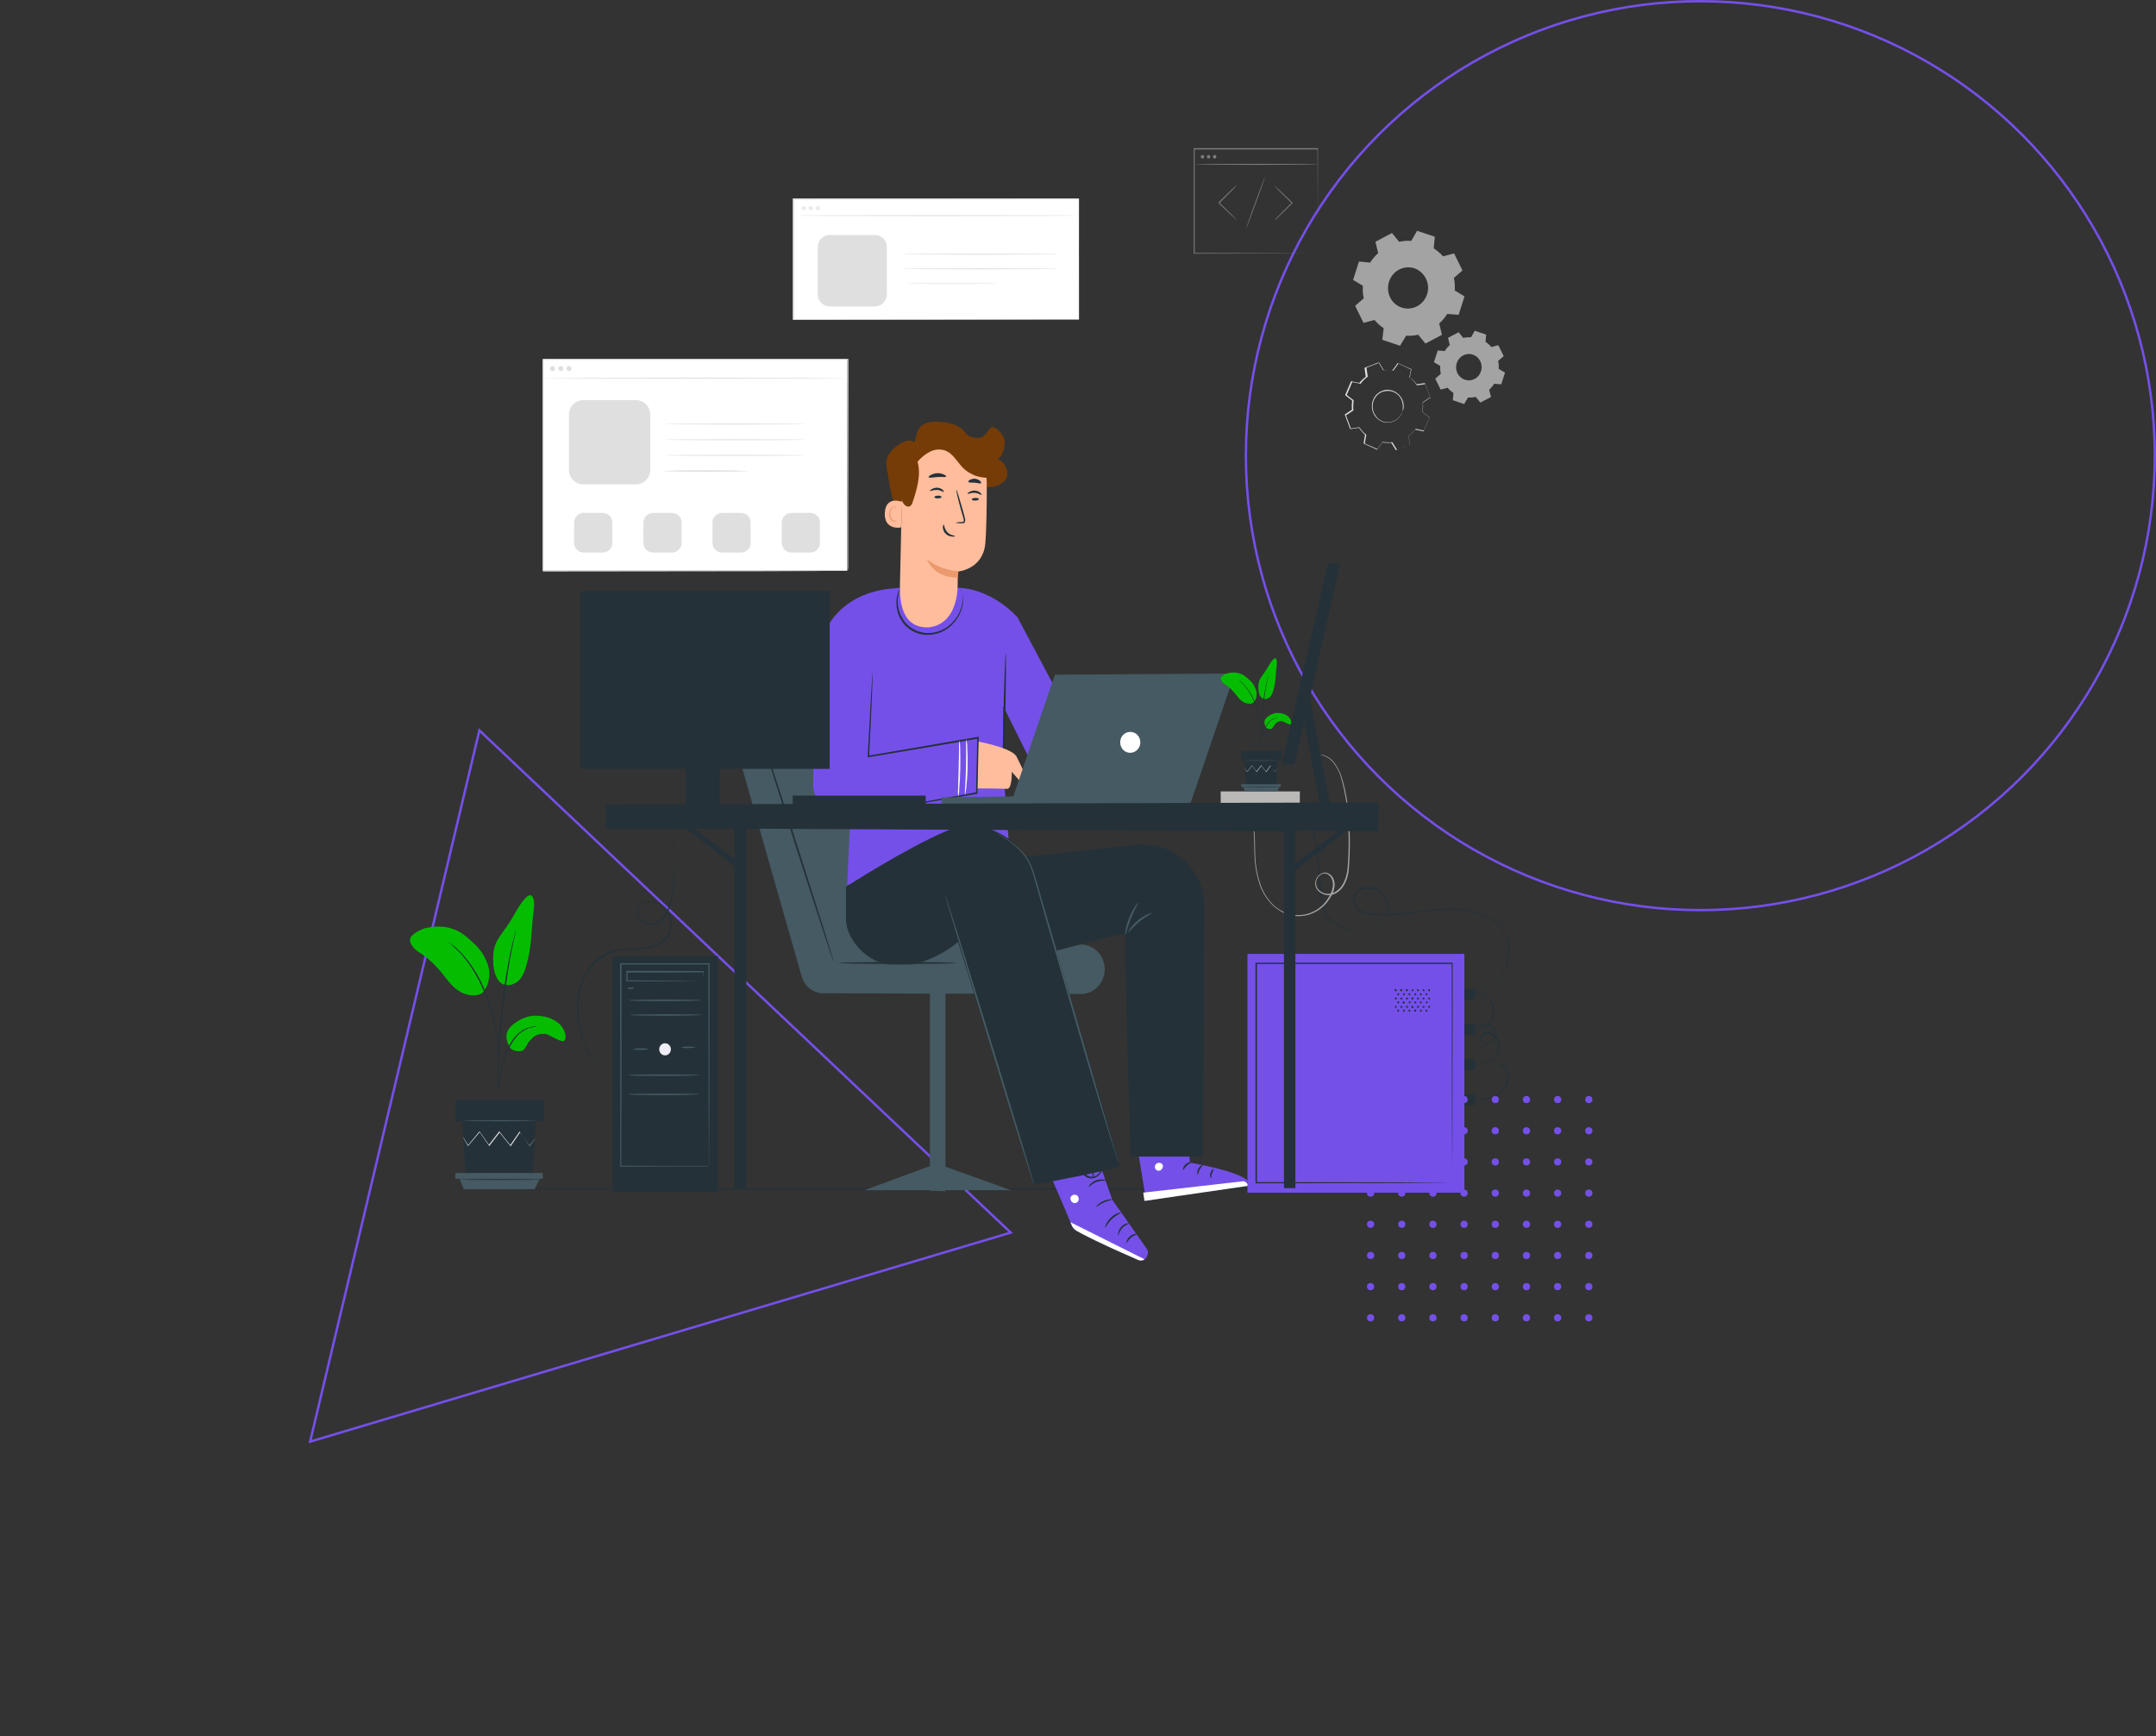 <svg width="899" height="724" viewBox="0 0 899 724" fill="none" xmlns="http://www.w3.org/2000/svg">
                <rect x="0" y="0" width="899" height="724" fill="#333333" stroke="none"/>
                <circle cx="709" cy="190" r="189.5" stroke="#7450E9"/>
                <path d="M421.435 513.965L129.319 601.122L199.897 304.563L421.435 513.965Z" stroke="#7450E9"/>
                <g clip-path="url(#clip0_275_212)">
                <mask id="mask0_275_212" style="mask-type:luminance" maskUnits="userSpaceOnUse" x="157" y="28" width="507" height="527">
                <path d="M664 28.367H157V554.633H664V28.367Z" fill="white"/>
                </mask>
                <g mask="url(#mask0_275_212)">
                <path d="M226.307 149.777H353.26V237.979H226.307V149.777Z" fill="white"/>
                <path d="M353.361 238.084V236.505V231.874V214.086C353.361 198.719 353.26 176.721 353.26 149.882L353.462 150.092H226.51L226.712 149.882V238.084L226.51 237.874L317.972 237.979L344.134 238.084H351.13H352.955H353.564H351.232H344.235L318.175 238.189L226.611 238.295H226.408V238.084V149.882V149.671H226.611H353.564H353.767V149.882C353.767 176.827 353.665 198.93 353.665 214.192V231.874V236.505C353.665 237.558 353.361 238.084 353.361 238.084Z" fill="#DFDFDF"/>
                <path d="M226.307 157.671C226.307 157.565 254.699 157.46 289.784 157.46C324.868 157.46 353.26 157.565 353.26 157.671C353.26 157.776 324.868 157.881 289.784 157.881C254.699 157.881 226.307 157.776 226.307 157.671Z" fill="#DFDFDF"/>
                <path d="M231.377 153.671C231.377 154.302 230.972 154.723 230.363 154.723C229.755 154.723 229.349 154.302 229.349 153.671C229.349 153.039 229.755 152.618 230.363 152.618C230.972 152.618 231.377 153.145 231.377 153.671Z" fill="#DFDFDF"/>
                <path d="M233.81 152.618C234.37 152.618 234.824 153.09 234.824 153.671C234.824 154.252 234.37 154.723 233.81 154.723C233.251 154.723 232.796 154.252 232.796 153.671C232.796 153.09 233.251 152.618 233.81 152.618Z" fill="#DFDFDF"/>
                <path d="M238.272 153.671C238.272 154.302 237.867 154.723 237.258 154.723C236.65 154.723 236.244 154.302 236.244 153.671C236.244 153.039 236.65 152.618 237.258 152.618C237.867 152.618 238.272 153.145 238.272 153.671Z" fill="#DFDFDF"/>
                <path d="M237.258 172.828C237.258 169.514 239.945 166.828 243.258 166.828H265.126C268.44 166.828 271.126 169.514 271.126 172.828V195.982C271.126 199.296 268.44 201.982 265.126 201.982H243.258C239.945 201.982 237.258 199.296 237.258 195.982V172.828Z" fill="#DFDFDF"/>
                <path d="M335.919 176.827C335.919 176.932 322.737 177.037 306.412 177.037C290.086 177.037 276.904 176.932 276.904 176.827C276.904 176.721 290.086 176.616 306.412 176.616C322.737 176.616 335.919 176.721 335.919 176.827Z" fill="#DFDFDF"/>
                <path d="M335.919 183.352C335.919 183.458 322.737 183.563 306.412 183.563C290.086 183.563 276.904 183.458 276.904 183.352C276.904 183.247 290.086 183.142 306.412 183.142C322.737 183.142 335.919 183.247 335.919 183.352Z" fill="#DFDFDF"/>
                <path d="M335.919 189.878C335.919 189.983 322.737 190.089 306.412 190.089C290.086 190.089 276.904 189.983 276.904 189.878C276.904 189.773 290.086 189.668 306.412 189.668C322.737 189.668 335.919 189.773 335.919 189.878Z" fill="#DFDFDF"/>
                <path d="M311.787 196.404C311.382 196.509 310.875 196.509 310.368 196.509L306.616 196.614C303.473 196.614 299.112 196.72 294.347 196.72C289.581 196.72 285.221 196.72 281.976 196.614L278.224 196.509C277.717 196.509 277.311 196.509 276.906 196.404C277.311 196.299 277.818 196.299 278.224 196.299L281.976 196.193C285.119 196.088 289.479 196.088 294.347 196.088C299.214 196.088 303.473 196.088 306.616 196.193L310.368 196.299C310.875 196.299 311.382 196.299 311.787 196.404Z" fill="#DFDFDF"/>
                <path d="M239.388 217.876C239.388 215.667 241.179 213.876 243.388 213.876H251.307C253.517 213.876 255.307 215.667 255.307 217.876V226.401C255.307 228.61 253.517 230.401 251.307 230.401H243.388C241.179 230.401 239.388 228.61 239.388 226.401V217.876Z" fill="#DFDFDF"/>
                <path d="M268.287 217.876C268.287 215.667 270.077 213.876 272.287 213.876H280.206C282.416 213.876 284.206 215.667 284.206 217.876V226.401C284.206 228.61 282.416 230.401 280.206 230.401H272.287C270.077 230.401 268.287 228.61 268.287 226.401V217.876Z" fill="#DFDFDF"/>
                <path d="M297.084 217.876C297.084 215.667 298.875 213.876 301.084 213.876H309.004C311.213 213.876 313.004 215.667 313.004 217.876V226.401C313.004 228.61 311.213 230.401 309.004 230.401H301.084C298.875 230.401 297.084 228.61 297.084 226.401V217.876Z" fill="#DFDFDF"/>
                <path d="M325.983 217.876C325.983 215.667 327.774 213.876 329.983 213.876H337.903C340.112 213.876 341.903 215.667 341.903 217.876V226.401C341.903 228.61 340.112 230.401 337.903 230.401H329.983C327.774 230.401 325.983 228.61 325.983 226.401V217.876Z" fill="#DFDFDF"/>
                <path d="M584.655 171.827C584.553 172.353 584.25 172.88 583.946 173.301C582.525 175.511 579.99 176.564 577.455 176.143C576.341 175.932 575.224 175.406 574.313 174.564C573.806 174.143 573.398 173.616 573.095 173.09C572.688 172.459 572.487 171.827 572.285 171.196C571.878 169.827 571.98 168.249 572.487 166.88C572.994 165.512 573.905 164.354 575.123 163.617C575.73 163.196 576.341 162.986 576.948 162.775C577.557 162.565 578.166 162.565 578.876 162.565C581.106 162.67 583.133 163.933 584.349 165.933C585.161 167.196 585.466 168.775 585.263 170.354C585.059 170.88 584.857 171.406 584.655 171.827C584.655 171.827 584.857 171.301 584.96 170.248C585.06 168.775 584.757 167.301 584.046 166.038C582.932 164.144 580.903 162.986 578.772 162.986C578.165 162.986 577.557 163.091 576.948 163.196C573.603 164.144 571.674 167.722 572.588 171.196C572.791 171.827 572.994 172.459 573.399 172.985C573.703 173.511 574.11 174.037 574.515 174.458C576.138 175.932 578.369 176.458 580.397 175.827C581.815 175.406 583.031 174.564 583.842 173.301C584.147 172.88 584.453 172.353 584.655 171.827Z" fill="#DFDFDF"/>
                <path d="M587.87 157.469L587.881 157.261L588.019 156.537L588.559 153.853L588.553 153.957C587.168 153.353 585.29 152.511 583.119 151.444L583.22 151.45L581.046 154.456L581.041 154.56L580.94 154.554C579.635 154.373 578.324 154.296 577.104 154.432L577.003 154.426L577.008 154.323L575.044 151.177L575.246 151.189L569.675 153.37L569.782 153.272L570.303 156.959L570.298 157.063L570.192 157.16C569.141 157.935 568.187 158.818 567.423 159.924L567.317 160.022L567.216 160.016C566.118 159.741 564.913 159.567 563.714 159.288L563.921 159.196L561.515 164.8L561.424 164.586L564.343 166.847L564.439 166.956L564.434 167.061C564.265 168.409 564.201 169.659 564.335 171.025L564.329 171.128L564.223 171.228L561.189 173.243L561.2 173.034L563.335 178.802L563.139 178.685C564.258 178.543 565.484 178.3 566.704 178.164L566.805 178.17L566.9 178.28C567.654 179.369 568.514 180.36 569.586 181.153L569.676 181.367L569.671 181.473L569.666 181.577L569.655 181.785L569.528 182.3L569.38 183.23L569.084 185.095L568.993 184.88L574.433 187.289L574.226 187.381L576.4 184.374L576.506 184.277L576.607 184.283C577.912 184.463 579.122 184.534 580.443 184.403L580.544 184.409L580.639 184.52L582.604 187.664L582.407 187.549C584.365 186.829 586.222 186.102 587.978 185.368L587.866 185.571L587.345 181.883L587.35 181.78L587.456 181.681C588.506 180.907 589.461 180.024 590.225 178.919L590.331 178.821L590.431 178.827C591.631 179.107 592.83 179.385 593.933 179.555L593.727 179.647L596.133 174.042L596.223 174.258L593.304 171.997L593.203 171.991L593.209 171.886C593.378 170.537 593.446 169.183 593.308 167.921L593.313 167.818L593.414 167.824L596.448 165.809L596.443 165.913L594.307 160.145L594.408 160.151C592.981 160.381 591.761 160.517 590.843 160.672C590.28 159.805 589.611 159.033 588.937 158.367L588.359 157.811L587.87 157.469L588.168 157.591C588.263 157.7 588.46 157.817 588.751 158.043C589.526 158.715 590.195 159.486 590.763 160.251L590.662 160.245C591.681 160.096 592.8 159.953 594.228 159.723L594.127 159.717L594.122 159.82L596.257 165.588L596.252 165.691L596.146 165.791L593.111 167.806L593.218 167.708C593.351 169.074 593.282 170.428 593.113 171.775L593.018 171.666L595.937 173.927L596.032 174.036L596.027 174.142L593.62 179.746L593.615 179.85L593.514 179.844C592.416 179.57 591.212 179.396 590.012 179.116L590.118 179.018C589.254 180.116 588.299 181 587.249 181.774L587.36 181.572L587.882 185.259L587.877 185.362L587.771 185.462L582.201 187.641L582.094 187.74L581.999 187.629L580.034 184.485L580.231 184.6C578.91 184.732 577.599 184.655 576.294 184.474L576.501 184.38L574.327 187.387L574.221 187.486L574.12 187.48L568.686 184.966L568.585 184.96L568.59 184.857L568.887 182.994L569.035 182.062L569.162 181.547L569.172 181.338L569.178 181.235L569.183 181.129C569.363 181.559 569.178 181.235 569.273 181.344C568.307 180.452 567.346 179.454 566.598 178.262L566.794 178.377C565.574 178.514 564.348 178.756 563.229 178.899L563.027 178.887L562.932 178.778L560.797 173.01L560.701 172.901L560.807 172.802C561.852 172.133 562.902 171.358 563.841 170.787L563.73 170.99C563.597 169.624 563.665 168.269 563.834 166.92L563.924 167.136L561.005 164.875L560.91 164.765L560.915 164.659L563.322 159.055L563.327 158.952L563.428 158.958C564.627 159.237 565.826 159.515 566.93 159.686L566.723 159.777C567.587 158.68 568.542 157.795 569.592 157.022L569.486 157.119L568.965 153.432L568.97 153.328L569.071 153.334C571.028 152.614 572.885 151.887 574.641 151.153L574.742 151.159L574.837 151.27L576.802 154.415L576.701 154.409C578.022 154.278 579.332 154.355 580.638 154.537L580.537 154.531L582.711 151.524L582.716 151.42L582.817 151.426L588.246 154.042L588.347 154.048L587.806 156.734L587.669 157.457L587.87 157.469Z" fill="#DFDFDF"/>
                <path d="M606.05 163.83C605.111 163.258 604.262 162.473 603.615 161.675L600.723 162.471L598.47 157.902L600.795 155.886C600.536 154.751 600.483 153.709 600.526 152.557L597.922 151.04L599.494 146.14L602.438 146.386C602.996 145.412 603.76 144.531 604.535 143.86L603.778 140.873L608.209 138.523L610.15 140.918C611.248 140.644 612.256 140.585 613.37 140.623L614.952 137.918L619.684 139.52L619.434 142.565C620.372 143.137 621.221 143.924 621.868 144.721L624.76 143.924L627.013 148.493L624.688 150.511C624.948 151.644 625 152.686 624.957 153.837L627.562 155.357L625.989 160.255L623.045 160.011C622.487 160.983 621.718 161.759 620.948 162.537L621.705 165.521L617.274 167.871L615.334 165.479C614.235 165.753 613.227 165.812 612.113 165.772L610.531 168.477L605.799 166.874L606.05 163.83ZM610.827 158.325C613.607 159.312 616.658 157.669 617.524 154.797C618.491 151.92 616.916 148.773 614.142 147.891C611.362 146.906 608.311 148.547 607.445 151.419C606.478 154.297 607.946 157.345 610.827 158.325Z" fill="#A3A3A3"/>
                <path d="M576.959 136.855C575.495 135.897 574.223 134.718 573.146 133.423L568.556 134.632L565.063 127.524L568.645 124.388C568.254 122.634 568.169 120.969 568.281 119.185L564.213 116.709L566.657 109.042L571.331 109.499C572.265 107.98 573.412 106.659 574.67 105.54L573.52 100.803L580.414 97.159L583.431 100.846C585.129 100.433 586.742 100.338 588.466 100.447L590.882 96.229L598.287 98.72L597.824 103.554C599.288 104.512 600.555 105.586 601.732 106.876L606.322 105.666L609.816 112.774L606.233 115.909C606.625 117.663 606.709 119.329 606.597 121.112L610.665 123.59L608.221 131.255L603.452 130.91C602.518 132.428 601.371 133.748 600.113 134.866L601.263 139.606L594.369 143.249L591.352 139.561C589.654 139.975 588.041 140.07 586.317 139.962L583.8 144.184L576.395 141.694L576.959 136.855ZM584.513 128.262C588.931 129.674 593.559 127.208 595.052 122.732C596.544 118.256 594.074 113.386 589.751 111.864C585.332 110.452 580.704 112.918 579.212 117.394C577.724 121.974 580.094 126.849 584.513 128.262Z" fill="#A3A3A3"/>
                <path d="M531.418 91.887C531.621 91.677 531.724 91.466 531.925 91.256L533.446 89.677C534.766 88.309 536.591 86.519 538.619 84.52V84.73C536.591 82.73 534.766 80.941 533.446 79.678L531.925 78.099C531.724 77.889 531.521 77.678 531.418 77.468C531.621 77.573 531.824 77.783 532.028 77.994L533.649 79.468C534.967 80.731 536.894 82.52 538.922 84.52L539.023 84.625L538.922 84.73C536.894 86.73 535.07 88.519 533.649 89.888L532.028 91.466C531.925 91.572 531.621 91.677 531.418 91.887Z" fill="#7D7D7D"/>
                <path d="M515.601 77.362C515.398 77.573 515.297 77.783 515.094 77.994L513.573 79.573C512.255 80.941 510.43 82.73 508.402 84.73V84.414C510.43 86.414 512.255 88.203 513.573 89.466L515.094 91.045C515.297 91.256 515.5 91.466 515.601 91.677C515.398 91.572 515.195 91.361 514.993 91.15C514.587 90.73 513.979 90.203 513.37 89.677C512.052 88.414 510.125 86.625 508.097 84.625L507.996 84.52L508.097 84.414C510.125 82.415 511.951 80.625 513.37 79.257L514.993 77.783C515.195 77.678 515.398 77.468 515.601 77.362Z" fill="#7D7D7D"/>
                <path d="M519.657 95.255C519.556 95.255 521.178 90.414 523.409 84.414C525.64 78.415 527.364 73.678 527.465 73.678C527.567 73.678 525.944 78.52 523.713 84.52C521.483 90.519 519.759 95.255 519.657 95.255Z" fill="#7D7D7D"/>
                <path d="M549.469 104.833V102.518V93.677C549.469 86.098 549.469 75.257 549.366 62.101L549.469 62.311H497.957L498.159 62.101V105.675L497.957 105.465L535.17 105.57H545.717H548.556H545.817L535.273 105.675L497.957 105.781H497.755V105.57V61.995V61.785H497.957H549.469H549.57V61.995C549.57 75.152 549.469 85.993 549.469 93.677V102.518V104.833Z" fill="#7D7D7D"/>
                <path d="M549.873 68.521C549.873 68.626 538.212 68.732 523.915 68.732C509.618 68.732 497.957 68.626 497.957 68.521C497.957 68.416 509.516 68.311 523.915 68.311C538.315 68.311 549.873 68.416 549.873 68.521Z" fill="#7D7D7D"/>
                <path d="M502.115 65.364C502.115 65.785 501.811 66.1 501.405 66.1C500.998 66.1 500.695 65.785 500.695 65.364C500.695 64.942 500.998 64.627 501.405 64.627C501.811 64.627 502.115 64.942 502.115 65.364Z" fill="#7D7D7D"/>
                <path d="M503.94 64.627C504.333 64.627 504.65 64.956 504.65 65.364C504.65 65.77 504.333 66.1 503.94 66.1C503.548 66.1 503.23 65.77 503.23 65.364C503.23 64.956 503.548 64.627 503.94 64.627Z" fill="#7D7D7D"/>
                <path d="M507.185 65.364C507.185 65.785 506.881 66.1 506.475 66.1C506.068 66.1 505.765 65.785 505.765 65.364C505.765 64.942 506.068 64.627 506.475 64.627C506.881 64.627 507.185 64.942 507.185 65.364Z" fill="#7D7D7D"/>
                <path d="M330.85 83.046H449.894V133.252H330.85V83.046Z" fill="white"/>
                <path d="M449.894 133.252V132.41V129.778V119.779C449.894 111.149 449.894 98.624 449.791 83.046L449.894 83.151L330.85 83.257L331.053 83.046V133.252L330.85 133.041L416.229 133.147L440.97 133.252H416.229L330.749 133.357H330.546V133.147V82.941V82.73H330.749H449.791H449.894V83.046C449.894 98.624 449.894 111.149 449.791 119.779V129.778V132.305C449.791 132.831 449.894 133.252 449.894 133.252Z" fill="#DFDFDF"/>
                <path d="M331.053 89.888C331.053 89.782 357.62 89.677 390.474 89.677C423.327 89.677 449.894 89.782 449.894 89.888C449.894 89.993 423.327 90.098 390.474 90.098C357.62 90.098 331.053 89.993 331.053 89.888Z" fill="#DFDFDF"/>
                <path d="M336.021 86.835C336.021 87.361 335.616 87.677 335.109 87.677C334.602 87.677 334.196 87.256 334.196 86.835C334.196 86.309 334.602 85.888 335.109 85.888C335.616 85.888 336.021 86.309 336.021 86.835Z" fill="#EBEBEB"/>
                <path d="M338.961 86.835C338.961 87.361 338.556 87.677 338.049 87.677C337.542 87.677 337.136 87.256 337.136 86.835C337.136 86.309 337.542 85.888 338.049 85.888C338.556 85.888 338.961 86.309 338.961 86.835Z" fill="#EBEBEB"/>
                <path d="M340.989 85.888C341.493 85.888 341.902 86.312 341.902 86.835C341.902 87.358 341.493 87.782 340.989 87.782C340.485 87.782 340.077 87.358 340.077 86.835C340.077 86.312 340.485 85.888 340.989 85.888Z" fill="#EBEBEB"/>
                <path d="M340.99 102.992C340.99 100.231 343.229 97.992 345.99 97.992H364.788C367.549 97.992 369.788 100.231 369.788 102.992V122.779C369.788 125.54 367.549 127.779 364.788 127.779H345.99C343.229 127.779 340.99 125.54 340.99 122.779V102.992Z" fill="#DFDFDF"/>
                <path d="M441.68 105.991C441.68 106.097 426.875 106.202 408.623 106.202C390.371 106.202 375.567 106.097 375.567 105.991C375.567 105.886 390.371 105.781 408.623 105.781C426.875 105.781 441.68 105.886 441.68 105.991Z" fill="#DFDFDF"/>
                <path d="M441.68 112.096C441.68 112.201 426.875 112.306 408.623 112.306C390.371 112.306 375.567 112.201 375.567 112.096C375.567 111.991 390.371 111.885 408.623 111.885C426.875 111.885 441.68 111.991 441.68 112.096Z" fill="#DFDFDF"/>
                <path d="M417.75 118.201H416.532L411.969 118.306L396.963 118.411L381.956 118.306L377.393 118.201L381.956 118.095H396.963H411.969L416.532 118.201H417.75Z" fill="#DFDFDF"/>
                <path d="M636.166 495.743C636.166 495.849 534.967 496.06 410.145 496.06C285.322 496.06 184.125 495.953 184.125 495.743C184.125 495.533 285.322 495.427 410.145 495.427C534.967 495.427 636.166 495.533 636.166 495.743Z" fill="#253138"/>
                <path d="M493.563 462.58L496.205 484.769C496.205 484.769 519.453 488.913 520.402 492.926L477.911 500.749L472.31 466.442L493.563 462.58Z" fill="#7450E9"/>
                <path d="M482.538 484.988C481.7 485.456 481.335 486.347 481.675 487.207C482.015 488.066 482.981 488.396 483.835 488.028C484.673 487.561 485.121 486.552 484.781 485.692C484.342 484.85 483.294 484.639 482.456 485.107" fill="white"/>
                <path d="M477.212 500.754L476.71 497.302L518.481 492.548C518.481 492.548 520.504 493.056 520.504 494.467L477.212 500.754Z" fill="white"/>
                <path d="M496.811 484.649C496.842 484.846 495.868 485.127 494.889 486.017C493.91 486.907 493.558 487.887 493.344 487.823C493.13 487.761 493.236 486.522 494.397 485.497C495.559 484.472 496.779 484.453 496.811 484.649Z" fill="#253138"/>
                <path d="M501.564 485.887C501.595 486.087 500.777 486.66 500.233 487.696C499.69 488.732 499.637 489.674 499.441 489.712C499.245 489.75 498.956 488.565 499.664 487.29C500.372 486.014 501.532 485.686 501.564 485.887Z" fill="#253138"/>
                <path d="M504.959 491.254C504.765 491.292 504.317 490.335 504.728 489.102C505.139 487.87 505.935 487.189 506.064 487.372C506.192 487.555 505.703 488.281 505.358 489.29C505.013 490.302 505.235 491.093 504.959 491.254Z" fill="#253138"/>
                <path d="M495.751 479.348C495.681 479.559 494.734 479.412 493.549 479.701C492.362 479.991 491.52 480.525 491.39 480.346C491.259 480.168 492.055 479.343 493.443 479.021C494.829 478.699 495.822 479.138 495.751 479.348Z" fill="#253138"/>
                <path d="M494.385 466.307L494.782 470.233L473.585 473.241L472.947 469.751L494.385 466.307Z" fill="black"/>
                <path d="M495.229 474.483C494.566 474.804 493.771 474.946 493.045 474.874C492.234 474.918 491.492 474.748 490.749 474.577C490.32 474.452 489.891 474.327 489.446 474.103C489.232 474.04 488.902 473.897 488.772 473.718C488.426 473.476 488.347 472.985 488.499 472.654C488.649 472.324 489.016 472.056 489.314 472.003C489.61 471.95 489.81 471.914 490.123 471.959C490.635 471.968 491.065 472.094 491.494 472.219C492.236 472.39 493.011 472.757 493.686 473.141C494.821 473.848 495.245 474.581 495.261 474.68C495.277 474.778 494.569 474.197 493.45 473.588C492.792 473.301 492.133 473.015 491.39 472.845C490.961 472.719 490.548 472.692 490.135 472.665C489.623 472.655 489.224 472.727 489.158 472.941C489.09 473.155 489.174 473.039 489.189 473.138C489.303 473.218 489.535 473.379 489.749 473.442C490.178 473.567 490.523 473.809 490.935 473.836C491.679 474.006 492.422 474.177 493.148 474.249C493.776 474.339 494.503 474.411 495.229 474.483Z" fill="#253138"/>
                <path d="M495.071 475.016C494.59 474.483 494.27 473.709 494.162 472.995C494.038 472.181 494.011 471.346 494.08 470.493C494.116 470.067 494.232 469.521 494.363 469.074C494.464 468.425 494.984 467.9 495.551 467.684C495.939 467.606 496.261 467.75 496.517 468.119C496.661 468.405 496.787 468.589 496.833 468.894C497.009 469.384 497.087 469.893 497.066 470.421C497.095 471.255 496.929 472.13 496.537 472.836C495.933 474.111 495.105 474.591 495.09 474.488C495.074 474.386 495.691 473.844 496.101 472.608C496.397 471.919 496.482 471.169 496.47 470.436C496.504 470.009 496.442 469.604 496.284 469.215C496.109 468.725 495.965 468.438 495.771 468.477C495.578 468.515 495.237 468.899 495.104 469.346C494.972 469.791 494.841 470.237 494.805 470.664C494.72 471.416 494.637 472.166 494.745 472.878C494.849 474.221 495.168 474.997 495.071 475.016Z" fill="#253138"/>
                <path d="M307.833 314.498L334.298 407.226C335.515 411.331 339.165 414.173 343.221 414.173L450.705 414.488C456.181 414.488 460.642 409.857 460.642 404.174V403.647C460.338 398.174 455.978 393.859 450.705 393.859H409.638L376.785 298.71H319.189C312.7 298.71 307.326 304.183 307.326 311.025C307.326 312.182 307.528 313.34 307.833 314.498Z" fill="#455A63"/>
                <path d="M398.788 401.543C398.788 401.754 387.837 401.963 374.351 401.963C360.865 401.963 349.914 401.754 349.914 401.543C349.914 401.333 360.865 401.122 374.351 401.122C387.837 401.122 398.788 401.333 398.788 401.543Z" fill="#253138"/>
                <path d="M315.742 301.657C315.945 301.552 323.246 323.76 332.067 351.337C340.889 378.913 347.886 401.121 347.683 401.228C347.48 401.332 340.179 379.124 331.358 351.547C322.536 323.971 315.539 301.763 315.742 301.657Z" fill="#253138"/>
                <path d="M394.225 496.69L387.736 496.481V414.174H394.225V496.69Z" fill="#455A63"/>
                <path d="M360.561 496.27H421.502L393.921 486.376H387.33L360.561 496.27Z" fill="#455A63"/>
                <path d="M345.046 277.449L355.085 329.76L353.26 368.914L421.096 357.231L418.46 322.918L418.359 294.5L434.988 327.97L447.967 301.973L424.24 257.345C419.88 252.714 414.607 249.136 408.726 246.925C405.582 245.768 402.337 245.136 398.991 245.031C391.386 247.557 383.173 247.557 375.568 245.031C374.655 245.136 373.337 245.241 371.613 245.452H371.309C356.91 247.346 345.858 259.661 345.148 274.712L345.046 277.449Z" fill="#7450E9"/>
                <path d="M371.715 245.557C371.715 245.557 343.83 245.768 340.382 276.291L339.875 298.71L363.907 298.499L371.715 245.557Z" fill="#7450E9"/>
                <path d="M418.157 327.97C417.954 327.97 418.053 315.55 418.359 300.289C418.663 285.027 419.17 272.607 419.373 272.607C419.574 272.607 419.475 285.027 419.171 300.289C418.867 315.55 418.36 327.97 418.157 327.97Z" fill="#253138"/>
                <path d="M400.715 245.557C400.715 245.557 400.816 245.768 400.918 246.083C401.121 246.61 401.222 247.136 401.323 247.662C401.729 249.662 401.628 251.662 401.121 253.556C400.309 256.398 398.687 258.924 396.558 260.924C393.921 263.345 390.474 264.713 386.925 264.713C383.376 264.818 379.928 263.345 377.393 260.713C375.365 258.503 374.148 255.767 373.844 252.714C373.641 250.714 373.844 248.715 374.554 246.82C374.757 246.294 374.959 245.873 375.264 245.346C375.466 245.031 375.568 244.925 375.568 244.925C375.568 244.925 375.264 245.662 374.858 246.925C374.351 248.82 374.148 250.714 374.452 252.609C374.858 255.451 376.075 258.082 378.001 260.187C380.435 262.608 383.68 263.976 387.026 263.976C390.372 263.976 393.718 262.713 396.253 260.398C398.383 258.503 400.005 256.082 400.816 253.346C401.323 251.451 401.526 249.557 401.323 247.662C400.918 246.294 400.614 245.557 400.715 245.557Z" fill="#253138"/>
                <path d="M453.747 471.536L463.786 500.27L478.083 520.584C479.097 521.951 478.693 523.952 477.373 525.004L477.272 525.108C476.461 525.635 475.447 525.741 474.534 525.32C468.754 522.794 447.663 513.637 447.055 511.532C446.345 509.006 432.757 478.167 432.757 478.167L453.747 471.536Z" fill="#7450E9"/>
                <path d="M477.272 525.11L446.345 509.638L446.852 510.795C447.258 511.848 447.968 512.69 448.88 513.216C451.415 514.69 458.513 518.374 474.433 525.32C475.346 525.742 476.36 525.742 477.272 525.11Z" fill="white"/>
                <path d="M448.475 498.165C449.387 498.375 449.894 499.323 449.794 500.27C449.591 501.217 448.677 501.849 447.766 501.638C446.852 501.428 446.245 500.375 446.345 499.428C446.649 498.48 447.663 497.954 448.577 498.27" fill="white"/>
                <path d="M466.321 515.216C466.625 514.057 467.233 513.004 467.943 512.058C469.261 510.585 470.884 510.373 470.884 510.164C470.884 509.953 470.478 510.058 469.768 510.164C467.943 510.69 466.625 512.163 466.321 514.057C466.118 514.795 466.219 515.216 466.321 515.216Z" fill="#253138"/>
                <path d="M469.667 518.268C469.87 518.374 470.377 517.11 471.594 516.058C472.405 515.531 473.216 515.005 474.129 514.584C474.129 514.375 472.608 514.375 471.188 515.531C469.769 516.689 469.566 518.163 469.667 518.268Z" fill="#253138"/>
                <path d="M460.845 511.848C461.048 511.953 461.859 509.953 463.684 508.269C465.511 506.585 467.436 505.848 467.335 505.638C467.233 505.427 465.104 505.848 463.177 507.743C461.251 509.637 460.642 511.742 460.845 511.848Z" fill="#253138"/>
                <path d="M457.093 503.322C457.196 503.427 458.513 502.164 460.441 501.323C462.366 500.481 464.09 500.27 464.09 500.165C464.09 500.058 462.266 499.849 460.135 500.797C458.006 501.744 456.992 503.216 457.093 503.322Z" fill="#253138"/>
                <path d="M453.95 495.007C454.052 495.112 455.268 493.534 457.398 492.797C459.527 492.06 461.352 492.481 461.352 492.271C461.352 492.06 460.947 491.955 460.136 491.85C458.108 491.534 455.978 492.271 454.559 493.849C454.052 494.481 453.849 494.902 453.95 495.007Z" fill="#253138"/>
                <path d="M456.689 491.219C456.587 490.798 456.485 490.482 456.282 490.167C455.775 489.219 455.168 488.377 454.357 487.64C453.85 487.114 453.14 486.692 452.43 486.588C451.923 486.588 451.415 486.903 451.212 487.325C451.009 487.745 451.009 488.271 451.212 488.797C452.023 490.798 454.154 491.745 456.182 491.219C458.108 490.693 459.528 489.007 459.731 486.902C459.832 486.375 459.628 485.85 459.324 485.535C458.919 485.22 458.413 485.113 457.906 485.43C457.297 485.85 456.79 486.483 456.486 487.114C455.979 488.061 455.675 489.007 455.472 490.059C455.371 490.481 455.371 490.798 455.472 491.219C455.776 489.85 456.283 488.588 456.993 487.325C457.297 486.692 457.702 486.271 458.31 485.849C458.513 485.745 458.818 485.746 459.122 485.956C459.325 486.272 459.426 486.587 459.324 486.902C459.02 488.692 457.804 490.165 456.182 490.585C454.458 491.007 452.734 490.167 452.024 488.588C451.822 488.271 451.822 487.851 451.923 487.535C452.024 487.218 452.329 487.114 452.531 487.114C453.14 487.218 453.748 487.534 454.154 487.954C455.269 488.902 456.08 490.06 456.689 491.219Z" fill="#253138"/>
                <path d="M474.434 352.177C448.678 354.915 414.505 358.6 414.505 358.6L419.171 402.173C419.171 402.173 469.364 388.385 469.06 389.542C468.754 390.701 471.392 482.271 471.392 482.271H501.609L502.216 378.598C502.42 364.177 491.368 352.388 477.476 352.177C476.359 352.072 475.448 352.072 474.434 352.177Z" fill="#253138"/>
                <path d="M352.753 369.756V383.228C352.753 392.385 362.792 402.174 371.715 402.174H378.61C383.984 402.174 392.502 398.069 396.862 394.806L399.498 392.806L431.034 494.06C431.034 494.06 467.031 487.324 467.031 486.166C467.031 485.008 442.593 403.226 431.338 365.23C426.775 349.758 410.754 340.706 395.949 345.969C395.442 346.179 394.935 346.39 394.428 346.6C378.204 353.442 352.753 369.756 352.753 369.756Z" fill="#253138"/>
                <path d="M466.929 486.271C466.828 486.165 466.828 486.061 466.828 485.955C466.726 485.639 466.625 485.324 466.422 484.903C466.118 483.956 465.611 482.587 465.004 480.693C463.786 477.009 462.163 471.746 460.135 465.114C456.079 451.957 450.705 433.644 444.824 413.436C441.883 403.332 439.147 393.648 436.612 384.912C435.394 380.492 434.177 376.387 433.063 372.491C432.453 370.493 431.946 368.703 431.439 366.809C430.932 365.019 430.425 363.335 429.817 361.651C428.701 358.808 426.979 356.283 424.747 354.178C423.124 352.6 421.299 351.126 419.374 349.862C417.853 348.809 416.635 347.968 415.722 347.442L414.811 346.811C414.708 346.704 414.607 346.704 414.505 346.6C414.607 346.6 414.708 346.704 414.811 346.811L415.825 347.337C416.736 347.863 417.953 348.6 419.474 349.652C421.402 350.914 423.226 352.284 424.951 353.863C427.282 355.968 429.007 358.494 430.222 361.44C430.831 363.125 431.439 364.809 431.946 366.598C432.453 368.388 433.063 370.282 433.57 372.282L437.219 384.702C439.754 393.438 442.593 403.121 445.534 413.225C451.415 433.434 456.688 451.643 460.541 465.01L465.205 480.693L466.525 484.903C466.625 485.324 466.726 485.745 466.828 485.955C466.929 486.165 466.929 486.271 466.929 486.271Z" fill="#455A63"/>
                <path d="M474.534 376.493C474.737 376.598 473.013 379.334 471.595 382.914C470.174 386.492 469.567 389.65 469.262 389.65C468.957 389.65 469.363 386.386 470.884 382.598C472.405 378.808 474.332 376.387 474.534 376.493Z" fill="#455A63"/>
                <path d="M480.314 380.702C480.416 380.912 477.779 382.07 475.143 384.28C472.506 386.491 470.681 388.806 470.478 388.701C470.276 388.596 471.797 385.965 474.636 383.649C477.475 381.334 480.213 380.492 480.314 380.702Z" fill="#455A63"/>
                <path d="M431.237 494.165C431.035 494.27 422.515 467.115 412.274 433.644C402.032 400.174 393.82 372.913 394.022 372.913C394.225 372.913 402.743 399.963 412.985 433.434C423.227 466.905 431.439 494.059 431.237 494.165Z" fill="#455A63"/>
                <path d="M407.095 309.06C407.095 309.06 422.016 311.689 423.909 315.558C425.802 319.427 430.595 328.804 429.283 328.736C428.485 328.631 427.607 328.309 427.066 327.721L421.877 321.81C421.877 321.81 422.096 329.114 419.884 328.926C417.673 328.74 404.796 328.776 404.796 328.776L407.095 309.06Z" fill="#FFBD9D"/>
                <path d="M339.922 292.486L339.031 327.204C339.269 334.471 345.199 340.242 352.275 340.03C352.982 340.05 353.691 339.967 354.302 339.777L407.456 330.099L407.863 307.812L362.024 315.625L361.956 291.977L339.922 292.486Z" fill="#7450E9"/>
                <path d="M369.155 337.44C369.359 337.34 369.661 337.349 369.864 337.252L371.889 336.789L379.676 335.346L407.282 330.308L406.973 330.611L407.496 307.567L407.889 307.995L398.588 309.603L362.195 315.74L361.79 315.833L361.8 315.416C362.338 304.997 362.836 296.351 363.177 290.203C363.346 287.183 363.499 284.892 363.64 283.122C363.656 282.391 363.771 281.769 363.783 281.248C363.788 281.04 363.792 280.83 363.898 280.625L363.883 281.251L363.841 283.128C363.803 284.796 363.648 287.192 363.58 290.215C363.339 296.366 362.942 305.015 362.404 315.434L362.008 315.109L398.403 308.867L407.704 307.26L408.109 307.166L408.097 307.688L407.575 330.734L407.568 331.047L407.266 331.038L379.767 335.767L371.983 337.105L369.86 337.46L369.155 337.44Z" fill="#253138"/>
                <path d="M402.37 331.819C402.296 330.659 402.318 329.503 402.435 328.348C402.571 326.246 402.722 323.303 402.783 320.043C402.844 316.781 402.899 313.835 402.844 311.625C402.77 310.464 402.792 309.307 402.909 308.152C403.175 309.318 403.346 310.48 403.324 311.638C403.477 313.747 403.516 316.8 403.455 320.062C403.394 323.322 403.147 326.262 402.913 328.467C402.798 329.517 402.584 330.667 402.37 331.819Z" fill="#F9F9F9"/>
                <path d="M399.519 332.297C399.444 331.137 399.37 329.979 399.487 328.824C399.532 326.404 399.68 323.566 399.736 320.516L399.889 312.204C399.814 311.045 399.932 309.889 400.049 308.736C400.315 309.9 400.39 311.061 400.369 312.217C400.426 314.324 400.468 317.272 400.407 320.534C400.347 323.795 400.197 326.738 399.967 328.837C400.041 329.998 399.828 331.148 399.519 332.297Z" fill="#F9F9F9"/>
                <path d="M392.603 336.179L495.625 337.232L514.891 280.816L439.855 281.342L422.516 332.075L392.603 332.495V336.179Z" fill="#455A63"/>
                <path d="M470.681 313.866C468.349 313.55 466.828 311.34 467.132 308.919C467.436 306.499 469.565 304.92 471.898 305.236C474.23 305.551 475.751 307.761 475.447 310.183C475.142 312.497 473.013 314.182 470.681 313.866Z" fill="white"/>
                <path d="M381.362 184.398C382.286 180.627 382.684 177.767 386.185 176.417C389.787 175.065 397.448 176.104 400.528 178.407C402.58 179.908 402.554 181.402 404.892 182.167C408.755 183.408 410.508 182.287 412.634 178.748C414.045 176.406 418.606 180.95 418.924 183.9C419.149 186.005 417.954 191.231 415.732 191.191C418.274 192.054 421.497 196.525 419.321 199.932C417.841 202.25 413.813 203.507 411.179 203.063C408.543 202.515 406.09 201.13 404.129 199.21C402.07 197.397 400.207 195.371 398.052 193.769C395.894 192.063 393.248 191.099 390.526 191.178C386.9 191.491 383.838 194.388 382.3 197.761C380.762 201.133 380.446 204.991 380.33 208.739C380.213 212.487 380.2 216.336 379.272 219.899C379.18 220.318 378.991 220.843 378.59 220.959C377.989 221.184 377.471 220.575 377.154 219.96C373.682 213.716 371.507 206.81 370.537 199.661C370.039 195.514 368.539 192.94 370.679 189.446C372.82 185.952 378.487 182.193 381.362 184.398Z" fill="#753C07"/>
                <path d="M376.204 201.6L375.251 244.051C375.112 251.283 376.253 261.934 387.166 261.612C396.662 260.599 399.156 251.203 399.306 244.495C399.336 241.351 399.375 238.627 399.468 238.31C399.468 238.31 409.769 237.483 410.832 226.767C411.318 221.62 411.479 210.931 411.461 201.19C411.428 190.821 403.921 182.139 393.985 181.384L392.982 181.309C382.357 181.098 376.153 190.394 376.204 201.6Z" fill="#FFBD9D"/>
                <path d="M399.623 238.161C394.866 237.882 390.278 236.15 386.47 233.153C386.47 233.153 389.073 240.946 399.381 240.859L399.623 238.161Z" fill="#EB996D"/>
                <path d="M408.204 208.158C408.111 208.487 407.408 208.75 406.598 208.732C405.788 208.755 405.175 208.486 405.168 208.201C405.262 207.873 405.965 207.609 406.775 207.628C407.584 207.605 408.197 207.833 408.204 208.158Z" fill="#253138"/>
                <path d="M409.256 206.342C409.059 206.552 408.023 205.558 406.402 205.5C404.78 205.442 403.58 206.089 403.474 205.887C403.368 205.686 403.566 205.476 404.166 205.152C404.865 204.724 405.772 204.495 406.583 204.575C407.395 204.655 408.212 204.939 408.833 205.536C409.143 205.834 409.355 206.237 409.256 206.342Z" fill="#253138"/>
                <path d="M392.635 207.244C392.542 207.573 391.839 207.837 391.029 207.819C390.219 207.841 389.606 207.573 389.599 207.247C389.692 206.918 390.395 206.654 391.205 206.672C392.015 206.691 392.628 206.918 392.635 207.244Z" fill="#253138"/>
                <path d="M393.619 205.146C393.421 205.356 392.386 204.361 390.765 204.304C389.143 204.246 387.943 204.892 387.837 204.691C387.731 204.489 387.929 204.279 388.529 203.956C389.228 203.528 390.134 203.298 390.946 203.378C391.758 203.458 392.575 203.743 393.196 204.339C393.509 204.74 393.619 205.146 393.619 205.146Z" fill="#253138"/>
                <path d="M398.367 217.962C399.258 217.726 400.054 217.702 400.95 217.676C401.348 217.664 401.746 217.652 401.838 217.334C401.929 216.912 401.82 216.495 401.711 216.079C401.389 215.039 401.065 213.894 400.741 212.749C399.443 208.065 398.562 204.208 398.761 204.202C398.96 204.196 400.137 207.939 401.436 212.624C401.76 213.768 402.084 214.913 402.306 215.956C402.516 216.475 402.53 217.104 402.343 217.634C402.25 217.952 401.956 218.171 401.658 218.179L400.961 218.2C400.065 218.226 399.168 218.148 398.367 217.962Z" fill="#253138"/>
                <path d="M393.534 218.727C393.735 218.722 393.675 220.495 395.018 221.914C396.36 223.334 398.174 223.281 398.179 223.489C398.183 223.698 397.783 223.814 396.974 223.733C395.965 223.658 395.048 223.268 394.327 222.559C393.605 221.851 393.181 220.926 393.157 219.885C393.14 219.156 393.433 218.73 393.534 218.727Z" fill="#253138"/>
                <path d="M394.525 198.709C394.332 199.12 392.804 198.755 390.883 198.908C388.961 199.061 387.449 199.406 387.238 199.006C387.132 198.805 387.426 198.391 388.128 198.068C389.829 197.108 391.955 197.051 393.697 197.918C394.311 198.206 394.624 198.604 394.525 198.709Z" fill="#253138"/>
                <path d="M409.074 201.508C408.778 201.824 407.654 201.342 406.437 201.273C405.221 201.204 404.01 201.34 403.798 200.936C403.692 200.733 403.887 200.42 404.386 200.098C405.087 199.771 405.892 199.543 406.602 199.626C407.313 199.709 408.028 199.997 408.646 200.493C409.063 200.995 409.171 201.3 409.074 201.508Z" fill="#253138"/>
                <path d="M376.178 209.294C375.975 209.196 369.281 206.569 368.944 213.897C368.607 221.224 375.718 220.075 375.714 219.866C375.709 219.657 376.178 209.294 376.178 209.294Z" fill="#FFBD9D"/>
                <path d="M373.729 216.892C373.729 216.892 373.631 217 373.433 217.111C373.135 217.224 372.835 217.233 372.53 217.032C371.612 216.326 371.188 215.291 371.262 214.137C371.248 213.509 371.434 212.875 371.723 212.343C371.914 211.918 372.205 211.49 372.703 211.371C373.004 211.362 373.306 211.458 373.414 211.769C373.518 211.975 373.421 212.083 373.523 212.185C373.625 212.287 373.721 212.074 373.614 211.763C373.609 211.554 373.507 211.452 373.404 211.35C373.199 211.147 372.999 211.153 372.699 211.162C372.1 211.284 371.609 211.718 371.32 212.25C371.034 212.887 370.848 213.521 370.764 214.256C370.697 215.725 371.43 217.17 372.439 217.454C372.842 217.547 373.242 217.535 373.538 217.317C373.733 217.102 373.731 216.997 373.729 216.892Z" fill="#EB996D"/>
                <path d="M414.244 198.98C409.518 199.843 404.738 198.319 401.328 194.885C399.052 192.457 397.362 189.182 394.304 187.92C392.166 187.15 389.848 187.321 387.852 188.313C385.855 189.305 384.072 190.811 382.596 192.516C384.136 198.081 382.352 203.949 380.556 209.403C380.37 210.031 380.078 210.559 379.583 210.989C378.69 211.638 377.463 210.946 376.838 210.133C375.897 208.706 375.353 206.956 375.315 205.295C374.922 201.359 375.235 197.402 376.359 193.526C377.485 189.754 379.627 186.264 382.597 183.686C386.463 180.562 391.278 179.177 396.136 179.66C400.892 180.147 405.484 182.3 408.993 185.627C410.744 187.135 412.098 188.966 412.953 191.122" fill="#753C07"/>
                <path d="M553.727 234.926L534.461 318.708H539.836L558.899 234.926H553.727Z" fill="#253138"/>
                <path d="M546.326 290.079C546.02 291.658 555.046 337.338 555.046 337.338H550.686L543.791 301.131L546.326 290.079Z" fill="#253138"/>
                <path d="M520.164 397.753H610.613V497.324H520.164V397.753Z" fill="#7450E9"/>
                <path d="M610.613 412.278H615.074V416.909H610.613V412.278Z" fill="#253138"/>
                <path d="M610.613 427.014H615.074V431.645H610.613V427.014Z" fill="#253138"/>
                <path d="M610.613 441.644H615.074V446.275H610.613V441.644Z" fill="#253138"/>
                <path d="M610.613 456.273H615.074V460.904H610.613V456.273Z" fill="#253138"/>
                <path d="M615.277 442.907C615.682 442.8 616.189 442.696 616.596 442.591C617.812 442.38 619.131 442.17 620.449 442.17C622.375 442.17 624.301 442.696 625.924 443.644C628.054 445.012 629.168 447.433 628.966 449.959C628.864 451.221 628.459 452.485 627.85 453.537C627.243 454.59 626.431 455.431 625.519 456.063C623.998 457.221 622.173 457.958 620.245 458.274C619.028 458.484 617.71 458.484 616.393 458.379C615.886 458.379 615.479 458.274 614.972 458.168H616.393C617.61 458.168 618.928 458.062 620.145 457.853C621.97 457.536 623.694 456.8 625.215 455.642C627.04 454.274 628.257 452.169 628.459 449.853C628.661 447.537 627.647 445.222 625.619 443.959C623.998 442.907 622.273 442.38 620.347 442.38C619.131 442.38 617.812 442.38 616.596 442.591C616.189 442.907 615.682 443.012 615.277 442.907Z" fill="#253138"/>
                <path d="M614.162 428.382C614.265 428.276 614.466 428.171 614.568 428.171C614.973 427.961 615.48 427.749 615.886 427.645C617.61 427.119 619.335 427.012 621.057 427.329C621.666 427.435 622.173 427.645 622.68 427.961C623.288 428.382 623.694 428.908 623.795 429.644C624.302 431.959 623.085 434.38 620.856 435.329C620.043 435.643 619.131 435.643 618.421 435.223C617.61 434.802 617.103 433.96 617.001 433.012C617.001 432.066 617.61 431.118 618.421 430.696C619.232 430.276 620.145 430.17 620.956 430.381C621.767 430.592 622.578 430.907 623.187 431.539C624.405 432.592 625.215 434.064 625.419 435.75C625.519 437.222 625.113 438.801 624.302 439.96C623.592 441.012 622.578 441.854 621.564 442.381C619.942 443.223 618.218 443.644 616.494 443.749C615.886 443.749 615.379 443.853 615.075 443.853H614.568C614.568 443.853 615.279 443.749 616.494 443.644C618.218 443.433 619.842 442.907 621.363 442.17C622.377 441.538 623.288 440.802 623.998 439.853C624.809 438.801 625.113 437.328 625.012 436.065C624.809 434.591 624.099 433.223 622.884 432.275C622.274 431.749 621.564 431.433 620.856 431.223C620.145 431.013 619.335 431.118 618.624 431.433C617.914 431.749 617.508 432.486 617.508 433.223C617.61 433.96 618.015 434.591 618.624 434.906C619.232 435.223 619.942 435.329 620.652 435.013C621.26 434.802 621.87 434.276 622.274 433.75C623.187 432.697 623.592 431.329 623.288 429.961C622.884 428.802 621.97 427.961 620.753 427.856C619.029 427.435 617.307 427.539 615.683 427.961C614.772 428.065 614.162 428.487 614.162 428.382Z" fill="#253138"/>
                <path d="M614.162 414.173C614.466 414.066 614.872 413.963 615.176 413.963C616.089 413.857 617.001 413.963 617.914 414.279C619.232 414.7 620.349 415.542 621.26 416.595C622.377 417.963 622.984 419.645 622.984 421.434C623.085 423.224 622.578 424.908 621.564 426.383C620.753 427.54 619.638 428.382 618.321 428.908C617.508 429.328 616.596 429.434 615.683 429.434C615.379 429.434 614.973 429.434 614.669 429.328C615.886 429.328 617.103 429.014 618.218 428.488C619.435 427.962 620.449 427.014 621.26 425.961C623.085 423.225 622.984 419.435 620.956 416.804C620.145 415.751 619.029 415.016 617.814 414.489C616.596 414.279 615.379 414.066 614.162 414.173Z" fill="#253138"/>
                <path d="M547.034 344.915C547.339 345.548 547.644 346.178 547.847 346.811C548.354 348.705 548.758 350.599 549.062 352.493C549.468 355.02 549.772 358.072 550.076 361.546C550.381 365.019 550.685 369.123 551.192 373.65C551.293 374.703 551.496 375.859 551.699 377.017C551.902 378.176 552.206 379.333 552.713 380.385C553.321 381.438 554.032 382.386 554.945 383.227C557.682 385.964 561.332 387.753 565.185 388.175C567.923 388.49 570.662 387.964 573.197 386.701C575.833 385.332 577.657 382.912 578.367 379.965C578.671 378.491 578.57 376.912 578.063 375.545C577.454 374.07 576.543 372.913 575.225 371.965C573.906 371.123 572.486 370.597 570.965 370.493C569.444 370.386 567.924 370.913 566.606 371.755C565.997 372.176 565.49 372.807 565.085 373.544C564.78 374.281 564.678 375.018 564.779 375.859C565.185 377.438 566.2 378.807 567.62 379.543C569.039 380.281 570.661 380.701 572.283 380.912C573.905 381.122 575.528 381.227 577.049 381.227C580.192 381.227 583.336 381.018 586.479 380.701C592.664 379.965 598.647 378.913 604.325 378.913C610.004 378.913 615.581 379.649 620.245 382.07C622.476 383.227 624.504 384.702 626.126 386.701C627.647 388.49 628.661 390.7 629.168 393.016C629.98 397.015 629.371 401.225 627.343 404.804C625.822 407.435 623.795 409.752 621.362 411.435C619.841 412.488 618.116 413.436 616.392 414.066C615.784 414.277 615.175 414.488 614.567 414.593L615.074 414.382C615.378 414.277 615.885 414.066 616.392 413.856C618.116 413.12 619.738 412.277 621.259 411.119C623.693 409.436 625.721 407.121 627.14 404.489C628.966 400.91 629.574 396.806 628.763 392.912C628.256 390.595 627.242 388.49 625.721 386.807C624.098 384.911 622.07 383.439 619.941 382.386C615.378 380.07 609.902 379.229 604.224 379.333C598.546 379.439 592.564 380.385 586.379 381.122C583.235 381.544 580.091 381.754 576.846 381.648C575.224 381.648 573.601 381.544 571.979 381.334C570.356 381.227 568.633 380.701 567.213 379.965C565.692 379.122 564.577 377.65 564.171 375.859C563.968 375.018 564.171 374.07 564.475 373.228C564.881 372.387 565.389 371.755 566.099 371.228C567.417 370.176 569.14 369.756 570.762 369.756C572.384 369.86 574.007 370.386 575.325 371.335C576.643 372.281 577.657 373.544 578.367 375.123C578.975 376.701 579.077 378.28 578.671 379.859C577.961 382.912 575.934 385.544 573.197 386.911C570.662 388.175 567.72 388.701 564.982 388.386C562.346 388.07 559.812 387.227 557.48 385.754C556.364 385.018 555.35 384.28 554.438 383.333C553.525 382.49 552.713 381.438 552.104 380.385C551.597 379.229 551.293 378.071 551.09 376.912C550.888 375.755 550.685 374.596 550.583 373.544C550.076 369.124 549.772 365.019 549.468 361.44C549.164 357.862 548.86 354.809 548.555 352.389C548.353 350.494 547.947 348.6 547.44 346.704C547.339 346.178 547.136 345.758 546.933 345.232C547.136 345.232 547.034 345.021 547.034 344.915Z" fill="#253138"/>
                <path d="M605.542 493.218V492.797V491.534V486.587C605.542 482.271 605.543 475.956 605.441 467.957C605.441 451.959 605.339 429.119 605.339 401.753L605.542 401.963H523.814L524.118 401.648V493.113L523.915 492.902L583.133 493.007L599.762 493.113H604.124L599.661 493.218L583.133 493.323L523.712 493.428H523.511V493.218V401.753V401.437H523.814H605.542H605.745V401.648C605.745 429.013 605.645 451.959 605.645 467.957C605.645 475.956 605.644 482.271 605.542 486.587V491.429V492.692V493.218Z" fill="#253138"/>
                <path d="M582.424 412.911C582.424 413.121 582.221 413.331 582.018 413.331C581.815 413.331 581.613 413.226 581.511 412.911C581.41 412.595 581.613 412.49 581.917 412.384H582.018C582.221 412.49 582.424 412.7 582.424 412.911Z" fill="#253138"/>
                <path d="M584.756 412.911C584.756 413.121 584.553 413.331 584.351 413.331C584.147 413.331 583.945 413.226 583.844 412.911C583.742 412.595 583.945 412.49 584.249 412.384H584.351C584.553 412.49 584.756 412.7 584.756 412.911Z" fill="#253138"/>
                <path d="M587.088 412.911C587.088 413.121 586.887 413.331 586.684 413.331C586.48 413.331 586.277 413.226 586.177 412.911C586.074 412.595 586.277 412.49 586.581 412.384H586.684C586.887 412.49 587.088 412.7 587.088 412.911Z" fill="#253138"/>
                <path d="M589.422 412.91C589.422 413.12 589.218 413.33 589.015 413.33C588.811 413.33 588.608 413.12 588.608 412.91C588.608 412.699 588.811 412.489 589.015 412.489C589.218 412.489 589.422 412.699 589.422 412.91Z" fill="#253138"/>
                <path d="M591.651 412.911C591.651 413.121 591.449 413.331 591.246 413.331C591.043 413.331 590.84 413.016 590.84 412.804C590.84 412.595 591.043 412.49 591.246 412.384C591.55 412.49 591.651 412.7 591.651 412.911Z" fill="#253138"/>
                <path d="M593.985 412.911C593.985 413.121 593.781 413.331 593.578 413.331C593.374 413.331 593.171 413.016 593.171 412.804C593.171 412.595 593.374 412.49 593.578 412.384C593.781 412.49 593.985 412.7 593.985 412.911Z" fill="#253138"/>
                <path d="M596.316 412.911C596.316 413.121 596.113 413.331 595.91 413.331C595.706 413.331 595.504 413.016 595.504 412.804C595.504 412.595 595.706 412.49 595.91 412.384C596.113 412.49 596.316 412.7 596.316 412.911Z" fill="#253138"/>
                <path d="M594.796 414.173C595.02 414.173 595.2 414.361 595.2 414.593C595.2 414.825 595.02 415.015 594.796 415.015C594.572 415.015 594.389 414.825 594.389 414.593C594.389 414.361 594.572 414.173 594.796 414.173Z" fill="#253138"/>
                <path d="M592.463 414.173C592.687 414.173 592.868 414.361 592.868 414.593C592.868 414.825 592.687 415.015 592.463 415.015C592.238 415.015 592.057 414.825 592.057 414.593C592.057 414.361 592.238 414.173 592.463 414.173Z" fill="#253138"/>
                <path d="M590.536 414.594C590.536 414.804 590.333 415.015 590.13 415.015C589.927 415.015 589.725 414.804 589.725 414.594C589.725 414.383 589.927 414.174 590.13 414.174C590.333 414.067 590.536 414.278 590.536 414.594Z" fill="#253138"/>
                <path d="M587.698 414.173C587.922 414.173 588.102 414.361 588.102 414.593C588.102 414.825 587.922 415.015 587.698 415.015C587.474 415.015 587.291 414.825 587.291 414.593C587.291 414.361 587.474 414.173 587.698 414.173Z" fill="#253138"/>
                <path d="M585.366 414.173C585.59 414.173 585.77 414.361 585.77 414.593C585.77 414.825 585.59 415.015 585.366 415.015C585.14 415.015 584.959 414.825 584.959 414.593C584.959 414.361 585.14 414.173 585.366 414.173Z" fill="#253138"/>
                <path d="M583.438 414.594C583.438 414.804 583.235 415.015 583.032 415.015C582.829 415.015 582.626 414.804 582.626 414.594C582.626 414.383 582.829 414.174 583.032 414.174C583.235 414.067 583.438 414.278 583.438 414.594Z" fill="#253138"/>
                <path d="M582.424 416.383C582.424 416.593 582.221 416.804 582.018 416.804C581.816 416.804 581.613 416.593 581.613 416.383C581.613 416.172 581.816 415.962 582.018 415.962C582.221 415.962 582.424 416.172 582.424 416.383Z" fill="#253138"/>
                <path d="M584.756 416.383C584.756 416.593 584.553 416.804 584.351 416.804C584.148 416.804 583.945 416.593 583.945 416.383C583.945 416.172 584.148 415.962 584.351 415.962C584.553 415.962 584.756 416.172 584.756 416.383Z" fill="#253138"/>
                <path d="M587.088 416.383C587.088 416.593 586.886 416.804 586.683 416.804C586.48 416.804 586.277 416.593 586.277 416.383C586.277 416.172 586.48 415.962 586.683 415.962C586.886 415.962 587.088 416.172 587.088 416.383Z" fill="#253138"/>
                <path d="M589.42 416.383C589.42 416.593 589.115 416.804 588.913 416.804C588.711 416.804 588.608 416.593 588.508 416.383C588.508 416.172 588.608 415.962 588.913 415.857C589.218 415.751 589.318 415.962 589.42 416.278V416.383Z" fill="#253138"/>
                <path d="M591.651 416.383C591.651 416.593 591.449 416.804 591.246 416.804C591.043 416.804 590.84 416.593 590.84 416.383C590.84 416.172 591.043 415.962 591.246 415.962C591.55 415.962 591.651 416.172 591.651 416.383Z" fill="#253138"/>
                <path d="M593.985 416.383C593.985 416.593 593.781 416.804 593.578 416.804C593.374 416.804 593.171 416.593 593.171 416.383C593.171 416.172 593.374 415.962 593.578 415.962C593.781 415.962 593.985 416.172 593.985 416.383Z" fill="#253138"/>
                <path d="M596.316 416.383C596.316 416.593 596.113 416.804 595.91 416.804C595.706 416.804 595.504 416.593 595.504 416.383C595.504 416.172 595.706 415.962 595.91 415.962C596.113 415.962 596.316 416.172 596.316 416.383Z" fill="#253138"/>
                <path d="M595.301 417.962C595.301 418.172 595.099 418.383 594.896 418.383C594.692 418.383 594.49 418.172 594.49 417.962C594.49 417.751 594.692 417.541 594.896 417.541C595.099 417.541 595.301 417.751 595.301 417.962Z" fill="#253138"/>
                <path d="M592.868 417.962C592.868 418.172 592.665 418.383 592.463 418.383C592.259 418.383 592.057 418.172 592.057 417.962C592.057 417.751 592.259 417.541 592.463 417.541C592.665 417.541 592.868 417.751 592.868 417.962Z" fill="#253138"/>
                <path d="M590.536 417.962C590.536 418.172 590.333 418.383 590.13 418.383C589.927 418.383 589.725 418.172 589.725 417.962C589.725 417.751 589.927 417.541 590.13 417.541C590.333 417.541 590.536 417.751 590.536 417.962Z" fill="#253138"/>
                <path d="M588.204 417.962C588.204 418.172 588.001 418.383 587.798 418.383C587.594 418.383 587.393 418.172 587.393 417.962C587.393 417.751 587.594 417.541 587.798 417.541C588.001 417.541 588.204 417.751 588.204 417.962Z" fill="#253138"/>
                <path d="M585.769 417.962C585.769 418.172 585.669 418.383 585.365 418.488C585.06 418.593 584.959 418.383 584.858 418.067V417.962C584.858 417.751 585.162 417.541 585.365 417.541C585.669 417.646 585.769 417.751 585.769 417.962Z" fill="#253138"/>
                <path d="M583.438 417.962C583.438 418.172 583.235 418.383 583.032 418.383C582.829 418.383 582.626 418.172 582.626 417.962C582.626 417.751 582.829 417.541 583.032 417.541C583.235 417.541 583.438 417.751 583.438 417.962Z" fill="#253138"/>
                <path d="M582.424 419.855C582.424 420.066 582.221 420.276 582.018 420.276C581.816 420.276 581.613 420.066 581.613 419.855C581.613 419.645 581.816 419.435 582.018 419.435C582.221 419.435 582.424 419.54 582.424 419.855Z" fill="#253138"/>
                <path d="M584.756 419.855C584.756 420.066 584.553 420.276 584.351 420.276C584.148 420.276 583.945 420.066 583.945 419.855C583.945 419.645 584.148 419.435 584.351 419.435C584.553 419.435 584.756 419.54 584.756 419.855Z" fill="#253138"/>
                <path d="M587.088 419.855C587.088 420.066 586.886 420.276 586.683 420.276C586.48 420.276 586.277 420.066 586.277 419.855C586.277 419.645 586.48 419.435 586.683 419.435C586.886 419.435 587.088 419.54 587.088 419.855Z" fill="#253138"/>
                <path d="M589.42 419.856C589.42 420.067 589.318 420.277 589.015 420.383C588.711 420.489 588.608 420.277 588.508 419.963V419.856C588.508 419.646 588.811 419.436 589.015 419.436C589.218 419.436 589.318 419.646 589.42 419.856Z" fill="#253138"/>
                <path d="M591.651 419.856C591.651 420.067 591.449 420.277 591.246 420.277C591.043 420.277 590.84 420.067 590.84 419.856C590.84 419.646 591.043 419.436 591.246 419.436C591.55 419.33 591.651 419.541 591.651 419.856Z" fill="#253138"/>
                <path d="M593.985 419.856C593.985 420.067 593.781 420.277 593.578 420.277C593.374 420.277 593.171 420.067 593.171 419.856C593.171 419.646 593.374 419.436 593.578 419.436C593.781 419.33 593.985 419.541 593.985 419.856Z" fill="#253138"/>
                <path d="M596.316 419.856C596.316 420.067 596.113 420.277 595.91 420.277C595.706 420.277 595.504 420.067 595.504 419.856C595.504 419.646 595.706 419.436 595.91 419.436C596.113 419.33 596.316 419.541 596.316 419.856Z" fill="#253138"/>
                <path d="M594.796 421.014C595.02 421.014 595.2 421.203 595.2 421.434C595.2 421.667 595.02 421.856 594.796 421.856C594.572 421.856 594.389 421.667 594.389 421.434C594.389 421.203 594.572 421.014 594.796 421.014Z" fill="#253138"/>
                <path d="M592.463 421.014C592.687 421.014 592.868 421.203 592.868 421.434C592.868 421.667 592.687 421.856 592.463 421.856C592.238 421.856 592.057 421.667 592.057 421.434C592.057 421.203 592.238 421.014 592.463 421.014Z" fill="#253138"/>
                <path d="M590.536 421.435C590.536 421.646 590.333 421.856 590.13 421.856C589.927 421.856 589.724 421.751 589.623 421.435C589.522 421.119 589.724 421.015 590.029 420.909H590.13C590.333 421.015 590.536 421.225 590.536 421.435Z" fill="#253138"/>
                <path d="M587.698 421.014C587.922 421.014 588.102 421.203 588.102 421.434C588.102 421.667 587.922 421.856 587.698 421.856C587.474 421.856 587.291 421.667 587.291 421.434C587.291 421.203 587.474 421.014 587.698 421.014Z" fill="#253138"/>
                <path d="M585.366 421.014C585.59 421.014 585.77 421.203 585.77 421.434C585.77 421.667 585.59 421.856 585.366 421.856C585.14 421.856 584.959 421.667 584.959 421.434C584.959 421.203 585.14 421.014 585.366 421.014Z" fill="#253138"/>
                <path d="M583.438 421.435C583.438 421.646 583.235 421.856 583.032 421.856C582.829 421.856 582.626 421.541 582.626 421.33C582.626 421.119 582.829 421.015 583.032 420.909C583.235 421.015 583.438 421.225 583.438 421.435Z" fill="#253138"/>
                <path d="M550.483 314.603C551.091 314.603 551.598 314.709 552.105 314.919C553.626 315.445 555.046 316.392 556.06 317.655C557.682 319.655 558.899 322.077 559.609 324.602C560.623 327.97 561.332 331.338 561.839 334.812C562.955 343.758 563.158 352.915 562.448 361.967C562.346 364.598 561.535 367.23 560.217 369.441C559.507 370.598 558.493 371.546 557.378 372.282C556.161 373.019 554.843 373.44 553.423 373.229C552.004 373.125 550.685 372.492 549.671 371.44C549.164 370.914 548.759 370.282 548.556 369.545C548.353 368.809 548.353 368.072 548.556 367.336C548.962 365.861 549.976 364.598 551.395 364.072C552.105 363.756 552.916 363.756 553.626 364.072C554.336 364.388 554.944 364.809 555.451 365.44C556.364 366.703 556.668 368.282 556.465 369.756C556.262 371.229 555.755 372.599 554.944 373.861C550.787 381.439 541.559 384.281 534.157 380.071C532.028 378.808 530.203 377.229 528.682 375.23C527.262 373.334 526.147 371.335 525.335 369.124C524.017 365.125 523.206 360.915 523.105 356.704C522.902 352.81 523.105 349.337 522.699 346.285C522.496 344.916 522.192 343.548 521.786 342.179C521.381 341.023 520.772 340.074 520.063 339.127C519.049 337.865 517.832 336.813 516.311 336.18C515.804 335.97 515.195 335.864 514.688 335.76C515.297 335.76 515.804 335.864 516.311 336.075C517.832 336.601 519.15 337.654 520.164 338.918C520.874 339.864 521.482 340.916 521.989 342.075C522.496 343.442 522.8 344.811 523.003 346.285C523.409 349.337 523.206 352.81 523.409 356.704C523.51 360.915 524.321 365.019 525.64 369.019C526.451 371.229 527.566 373.229 528.884 375.018C530.304 376.913 532.129 378.597 534.259 379.755C541.458 383.754 550.381 381.019 554.336 373.651C555.046 372.387 555.553 371.124 555.755 369.651C555.958 368.282 555.654 366.81 554.843 365.651C554.437 365.125 553.93 364.705 553.322 364.388C552.713 364.178 552.004 364.178 551.395 364.388C550.178 364.914 549.266 365.967 548.86 367.336C548.556 368.703 548.962 370.072 549.874 371.02C550.787 371.966 552.004 372.599 553.322 372.703C554.64 372.808 555.857 372.492 556.972 371.756C558.088 371.02 559 370.177 559.71 369.019C561.028 366.81 561.738 364.283 561.941 361.757C562.651 352.81 562.448 343.758 561.434 334.812C560.927 331.338 560.217 327.97 559.304 324.708C558.696 322.181 557.479 319.866 555.857 317.867C554.843 316.603 553.525 315.656 552.004 315.129C551.598 314.919 550.99 314.709 550.483 314.603Z" fill="#A5A5A5"/>
                <path d="M509 330H542V335H509V330Z" fill="#BBB8B8"/>
                <path d="M255.409 398.7H299.315V496.902H255.409V398.7Z" fill="#253138"/>
                <path d="M295.563 486.482V486.062V484.798V480.061C295.563 475.956 295.563 470.062 295.462 462.484C295.462 447.538 295.36 426.487 295.36 401.963L295.563 402.174H258.856L259.161 401.859C259.161 434.698 259.161 464.485 259.059 486.272L258.856 486.062L285.727 486.166H293.028H294.955C295.462 486.482 295.665 486.482 295.563 486.482L295.056 486.376H293.13H285.829L258.856 486.482H258.654V486.272C258.654 464.378 258.654 434.592 258.552 401.859V401.648H295.867V401.859C295.867 426.487 295.766 447.538 295.766 462.59C295.766 470.062 295.766 475.956 295.665 480.061V484.693V485.85C295.665 486.062 295.563 486.482 295.563 486.482Z" fill="#455A63"/>
                <path d="M293.332 409.226V408.173C293.332 407.541 293.332 406.488 293.231 405.331L293.332 405.436C287.654 405.542 275.486 405.542 261.391 405.542L261.695 405.226V407.226V409.119L261.493 408.805C270.416 408.805 278.426 408.91 284.105 408.91L290.899 409.015H292.724H293.434H292.825H291L284.308 409.119C278.528 409.226 270.517 409.226 261.493 409.226H261.188V405.121L261.493 404.805C275.587 404.805 287.755 404.909 293.434 404.909V405.016C293.434 406.279 293.434 407.226 293.332 407.963V409.226Z" fill="#455A63"/>
                <path d="M264.535 412.069C264.535 412.174 263.825 412.384 263.115 412.384C262.405 412.384 261.594 412.278 261.594 412.069C261.594 411.858 262.304 411.752 263.115 411.752C263.926 411.752 264.535 411.858 264.535 412.069Z" fill="#455A63"/>
                <path d="M292.521 417.12C292.521 417.225 285.727 417.436 277.311 417.436C268.895 417.436 262.101 417.33 262.101 417.12C262.101 416.909 268.895 416.804 277.311 416.804C285.727 416.804 292.521 416.909 292.521 417.12Z" fill="#455A63"/>
                <path d="M292.623 423.224C292.623 423.33 285.93 423.54 277.717 423.54C269.503 423.54 262.811 423.435 262.811 423.224C262.811 423.014 269.503 422.909 277.717 422.909C285.93 422.909 292.623 423.014 292.623 423.224Z" fill="#455A63"/>
                <path d="M291.812 448.316C291.812 448.421 285.119 448.632 276.906 448.632C268.692 448.632 262 448.526 262 448.316C262 448.105 268.692 448 276.906 448C285.119 448 291.812 448.105 291.812 448.316Z" fill="#455A63"/>
                <path d="M291.812 456.316C291.812 456.421 285.119 456.632 276.906 456.632C268.692 456.632 262 456.526 262 456.316C262 456.105 268.692 456 276.906 456C285.119 456 291.812 456.105 291.812 456.316Z" fill="#455A63"/>
                <path d="M277.311 435.013C278.655 435.013 279.745 436.143 279.745 437.538C279.745 438.935 278.655 440.065 277.311 440.065C275.966 440.065 274.877 438.935 274.877 437.538C274.877 436.143 275.966 435.013 277.311 435.013Z" fill="#EFEDF5"/>
                <path d="M270.416 437.434C269.402 437.749 268.287 437.749 267.171 437.749C266.056 437.855 265.042 437.749 264.028 437.434C265.042 437.118 266.157 437.118 267.273 437.118C268.287 437.118 269.402 437.118 270.416 437.434Z" fill="#455A63"/>
                <path d="M290.087 436.697C289.073 437.013 288.059 437.013 287.045 437.013C286.031 437.118 285.017 437.013 284.003 436.697C285.017 436.381 286.031 436.381 287.045 436.381C288.059 436.381 289.073 436.486 290.087 436.697Z" fill="#455A63"/>
                <path d="M256.93 447.959C256.423 447.854 255.814 447.748 255.307 447.643C253.786 447.222 252.265 446.485 250.947 445.538C248.818 444.065 247.094 442.065 245.674 439.854C243.951 436.907 242.632 433.644 241.821 430.171C240.807 426.066 240.402 421.856 240.604 417.646C240.909 412.699 242.43 408.068 245.269 404.068C246.79 401.963 248.615 400.069 250.744 398.595C251.86 397.858 253.077 397.227 254.293 396.806C255.612 396.385 256.828 396.069 258.248 395.859C260.884 395.438 263.622 395.543 266.36 395.332C269.098 395.227 271.836 394.596 274.371 393.438C276.906 392.28 278.731 389.859 279.339 387.123C280.353 382.386 277.514 377.545 272.951 376.492C272.241 376.281 271.531 376.281 270.822 376.281C269.605 376.387 268.388 376.808 267.475 377.545C266.563 378.281 266.056 379.439 266.056 380.702C266.36 383.123 268.185 385.018 270.619 385.228C272.85 385.228 274.979 384.281 276.399 382.491C277.717 380.807 278.731 378.913 279.238 376.808C279.745 374.913 280.15 372.913 280.455 370.914C281.164 364.914 281.367 358.809 280.962 352.705C280.86 350.6 280.759 348.916 280.759 347.758C280.759 347.232 280.759 346.811 280.657 346.495V346.074C280.657 346.179 280.759 346.39 280.759 346.495C280.759 346.811 280.86 347.232 280.86 347.758C280.962 348.916 281.063 350.6 281.164 352.705C281.57 358.809 281.469 364.914 280.759 371.019C280.455 373.019 280.15 375.018 279.643 377.018C279.136 379.229 278.122 381.228 276.804 382.912C275.283 384.807 273.052 385.86 270.619 385.754C267.982 385.544 265.954 383.439 265.65 380.807C265.549 379.439 266.157 378.071 267.273 377.229C268.287 376.387 269.605 375.86 270.923 375.755C275.993 375.65 280.049 379.86 280.15 385.123C280.15 387.333 279.441 389.438 278.122 391.227C277.21 392.385 275.993 393.333 274.776 393.964C272.241 395.227 269.402 395.859 266.563 395.964C263.825 396.174 261.087 396.069 258.451 396.49C257.133 396.701 255.916 397.016 254.598 397.437C253.381 397.858 252.265 398.49 251.15 399.227C249.021 400.595 247.195 402.384 245.776 404.489C243.038 408.384 241.517 413.015 241.213 417.857C240.909 422.067 241.314 426.277 242.328 430.276C243.038 433.644 244.356 436.907 246.08 439.854C247.398 442.065 249.122 443.959 251.15 445.538C252.468 446.485 253.888 447.222 255.409 447.748C255.916 447.854 256.321 447.959 256.626 448.064C256.626 447.854 256.828 447.854 256.93 447.959Z" fill="#253138"/>
                <path d="M241.922 246.399H345.959V320.603H241.922V246.399Z" fill="#253138"/>
                <path d="M285.93 310.498H300.126V338.496H285.93V310.498Z" fill="#253138"/>
                <path d="M217.034 425.133C220.684 423.345 223.331 423.146 227.387 423.988C229.516 424.408 232.251 425.823 233.772 427.506C235.293 429.191 236.77 432.598 235.148 434.07C234.032 434.807 228.733 431.201 227.415 431.096C224.271 431.096 223.166 431.431 221.121 433.771C219.701 434.93 219.255 437.568 217.632 438.2C215.908 438.62 213.328 438.17 212.415 436.487C211.604 434.909 210.834 432.753 211.341 430.963C211.747 428.436 214.904 426.292 217.034 425.133Z" fill="#04BD00"/>
                <path d="M207.751 408.7C209.982 411.963 214.237 410.912 216.265 408.912C218.293 406.912 219.105 404.064 219.815 401.221C221.537 394.912 221.638 388.547 222.233 381.745C222.652 379.6 223.209 375.185 221.891 373.712C220.573 372.239 218.598 374.987 217.229 376.79C215.747 378.802 213.787 382.61 212.456 384.65C208.747 390.337 205.631 392.608 205.627 399.436C205.623 402.699 205.926 406.068 207.751 408.7Z" fill="#04BD00"/>
                <path d="M201.667 413.436C203.999 410.278 204.607 406.174 203.492 402.491C202.275 398.807 200.146 395.543 197.205 393.018C193.446 389.565 191.368 387.914 187.095 386.839C184.034 386.049 180.177 386.383 177.56 386.958C175.871 387.321 172.191 389.231 171.278 390.809C170.061 393.125 172.802 395.961 174.982 397.243C178.503 399.337 182.604 403.437 185.341 407.121C187.572 410.068 190.107 413.016 193.453 414.278C196.8 415.541 200.349 415.436 202.072 413.016" fill="#04BD00"/>
                <path d="M207.548 458.168C207.649 457.642 207.751 457.222 207.751 456.696C207.852 455.643 207.953 454.274 208.156 452.59C208.359 450.59 208.663 448.59 209.069 446.591C209.576 444.17 210.286 441.854 211.198 439.539C212.111 437.224 213.226 435.119 214.646 433.223C215.761 431.645 217.282 430.276 219.006 429.434C220.121 428.804 221.44 428.382 222.656 428.278C223.163 428.278 223.569 428.171 224.076 428.066H222.656C221.338 428.171 220.02 428.487 218.803 429.119C216.978 429.961 215.457 431.329 214.24 432.908C212.719 434.907 211.604 437.013 210.691 439.433C209.779 441.749 209.17 444.17 208.663 446.591C208.258 448.59 208.055 450.59 207.852 452.59C207.751 454.274 207.649 455.748 207.649 456.696C207.548 457.116 207.548 457.642 207.548 458.168Z" fill="#253138"/>
                <path d="M207.852 455.011V454.379V452.38C207.852 450.696 207.852 448.169 207.953 445.118C208.055 439.012 208.562 432.381 209.576 423.119C210.488 414.383 211.807 404.174 213.125 397.543C213.429 396.069 213.632 394.701 213.936 393.544C214.24 392.385 214.443 391.333 214.646 390.491C214.849 389.649 214.95 389.017 215.051 388.596C215.153 388.386 215.153 388.175 215.153 387.965C215.051 388.175 214.95 388.386 214.95 388.596C214.747 389.122 214.646 389.754 214.443 390.491C214.24 391.227 213.936 392.385 213.632 393.544C213.328 394.701 213.023 396.069 212.719 397.543C211.097 405.331 209.88 413.225 209.069 421.225C208.055 430.487 207.548 438.907 207.548 445.118C207.548 448.169 207.548 450.696 207.649 452.38C207.649 453.222 207.751 453.853 207.751 454.379C207.751 454.591 207.751 454.8 207.852 455.011Z" fill="#253138"/>
                <path d="M207.852 438.697C207.954 437.96 207.954 437.328 207.852 436.592C207.751 434.697 207.548 432.802 207.244 431.013C206.838 428.278 206.23 425.54 205.52 422.909C204.709 419.646 203.593 416.383 202.275 413.225C200.044 407.436 196.698 402.174 192.642 397.648C191.932 396.911 191.121 396.175 190.411 395.438C190.107 395.123 189.702 394.806 189.397 394.597L188.485 393.964C187.978 393.544 187.369 393.122 186.862 392.806C188.789 394.385 190.614 396.069 192.338 397.858C196.293 402.491 199.436 407.647 201.768 413.436C203.086 416.488 204.202 419.751 205.114 423.015C205.926 426.066 206.534 428.804 206.94 431.118C207.345 433.434 207.548 435.329 207.751 436.698C207.649 437.328 207.751 437.96 207.852 438.697Z" fill="#253138"/>
                <path d="M192.642 467.536L194.163 489.955H222.048L223.569 467.536H192.642Z" fill="#253138"/>
                <path d="M189.904 458.695H226.915V467.536H189.904V458.695Z" fill="#253138"/>
                <path d="M189.904 489.113V491.534H191.628H226.307V489.113H189.904Z" fill="#455A63"/>
                <path d="M193.352 495.849L191.628 491.534H224.989L222.961 495.849H193.352Z" fill="#455A63"/>
                <path d="M223.062 474.905C223.062 475.01 222.961 475.01 222.961 475.115L222.555 475.642L220.933 477.747L220.831 477.852L220.73 477.747L216.775 472.062H216.978L213.024 477.852L212.922 478.062L212.821 477.852C211.401 476.063 209.779 474.167 208.156 472.062H208.461C208.359 472.166 208.258 472.272 208.258 472.378L204.1 477.747L203.999 477.956L203.898 477.747L199.943 471.958H200.146L195.279 477.747L195.177 477.852L195.076 477.747C194.467 476.694 193.96 475.747 193.555 475.115L193.149 474.377L193.048 474.167C193.048 474.167 193.149 474.271 193.251 474.377L193.656 475.01L195.279 477.641H195.076L199.842 471.851L199.943 471.746L200.044 471.851L203.999 477.536H203.695L207.852 472.166L208.055 471.851L208.156 471.64L208.258 471.851L212.922 477.641H212.618L216.573 471.958L216.674 471.746L216.775 471.958L220.629 477.747H220.73L222.454 475.642L222.859 475.115C222.961 474.905 223.062 474.798 223.062 474.905Z" fill="#DFDFDF"/>
                <path d="M223.975 467.325C223.975 467.431 216.978 467.536 208.46 467.536C199.943 467.536 192.946 467.431 192.946 467.325C192.946 467.22 199.943 467.115 208.46 467.115C216.978 467.115 223.975 467.325 223.975 467.325Z" fill="#455A63"/>
                <path d="M225.394 491.849C225.394 491.956 217.789 492.06 208.461 492.06C199.132 492.06 191.527 491.956 191.527 491.849C191.527 491.744 199.132 491.639 208.461 491.639C217.789 491.639 225.394 491.744 225.394 491.849Z" fill="#253138"/>
                <path d="M529.877 297.999C531.532 297.189 532.732 297.098 534.57 297.48C535.536 297.671 536.775 298.312 537.465 299.075C538.154 299.839 538.824 301.383 538.089 302.051C537.583 302.385 535.181 300.75 534.583 300.702C533.158 300.702 532.657 300.854 531.73 301.915C531.087 302.44 530.884 303.636 530.149 303.923C529.367 304.113 528.197 303.909 527.784 303.146C527.416 302.431 527.067 301.453 527.297 300.642C527.481 299.497 528.912 298.525 529.877 297.999Z" fill="#04BD00"/>
                <path d="M525.669 290.55C526.681 292.03 528.61 291.553 529.529 290.646C530.448 289.74 530.816 288.449 531.138 287.16C531.919 284.3 531.965 281.415 532.234 278.331C532.424 277.359 532.677 275.358 532.079 274.69C531.482 274.022 530.586 275.268 529.966 276.085C529.294 276.997 528.406 278.723 527.802 279.648C526.121 282.226 524.708 283.255 524.707 286.351C524.705 287.83 524.842 289.357 525.669 290.55Z" fill="#04BD00"/>
                <path d="M522.911 292.697C523.968 291.266 524.244 289.405 523.739 287.735C523.187 286.065 522.222 284.586 520.889 283.441C519.185 281.876 518.243 281.127 516.306 280.64C514.918 280.282 513.17 280.434 511.983 280.694C511.218 280.859 509.55 281.724 509.136 282.44C508.584 283.49 509.827 284.776 510.815 285.357C512.411 286.306 514.27 288.164 515.511 289.834C516.522 291.17 517.671 292.507 519.188 293.079C520.705 293.651 522.314 293.603 523.095 292.507" fill="#04BD00"/>
                <path d="M525.577 312.975C525.623 312.736 525.669 312.546 525.669 312.307C525.715 311.83 525.761 311.209 525.853 310.446C525.945 309.539 526.083 308.633 526.267 307.726C526.496 306.629 526.818 305.579 527.232 304.53C527.646 303.48 528.151 302.526 528.795 301.667C529.3 300.951 529.99 300.331 530.771 299.949C531.277 299.663 531.874 299.472 532.426 299.425C532.656 299.425 532.84 299.377 533.07 299.329H532.426C531.828 299.377 531.231 299.52 530.679 299.806C529.852 300.188 529.162 300.808 528.611 301.524C527.921 302.43 527.416 303.385 527.002 304.482C526.588 305.532 526.313 306.629 526.083 307.726C525.899 308.633 525.807 309.539 525.715 310.446C525.669 311.209 525.623 311.877 525.623 312.307C525.577 312.498 525.577 312.736 525.577 312.975Z" fill="#253138"/>
                <path d="M525.715 311.543V311.257V310.351C525.715 309.587 525.715 308.442 525.761 307.059C525.807 304.291 526.037 301.285 526.496 297.087C526.91 293.126 527.508 288.498 528.105 285.492C528.243 284.824 528.335 284.204 528.473 283.68C528.611 283.155 528.703 282.677 528.795 282.296C528.887 281.914 528.933 281.628 528.979 281.437C529.025 281.341 529.025 281.246 529.025 281.151C528.979 281.246 528.933 281.341 528.933 281.437C528.841 281.675 528.795 281.962 528.703 282.296C528.611 282.63 528.473 283.155 528.335 283.68C528.197 284.204 528.059 284.824 527.921 285.492C527.186 289.023 526.634 292.602 526.267 296.228C525.807 300.426 525.577 304.243 525.577 307.059C525.577 308.442 525.577 309.587 525.623 310.351C525.623 310.732 525.669 311.019 525.669 311.257C525.669 311.353 525.669 311.448 525.715 311.543Z" fill="#253138"/>
                <path d="M525.715 304.148C525.761 303.814 525.761 303.528 525.715 303.194C525.669 302.335 525.577 301.476 525.439 300.665C525.255 299.425 524.98 298.184 524.658 296.991C524.29 295.512 523.785 294.033 523.187 292.602C522.176 289.977 520.659 287.592 518.82 285.54C518.498 285.206 518.131 284.873 517.809 284.538C517.671 284.395 517.487 284.252 517.349 284.157L516.936 283.87C516.706 283.68 516.43 283.488 516.2 283.345C517.074 284.061 517.901 284.824 518.682 285.636C520.475 287.735 521.9 290.073 522.957 292.697C523.555 294.081 524.06 295.56 524.474 297.039C524.842 298.422 525.118 299.663 525.301 300.713C525.485 301.762 525.577 302.621 525.669 303.242C525.623 303.528 525.669 303.814 525.715 304.148Z" fill="#253138"/>
                <path d="M518.82 317.221L519.51 327.384H532.15L532.84 317.221H518.82Z" fill="#253138"/>
                <path d="M517.579 313.213H534.357V317.221H517.579V313.213Z" fill="#253138"/>
                <path d="M517.579 327.002V328.1H518.361H534.081V327.002H517.579Z" fill="#455A63"/>
                <path d="M519.142 330.056L518.36 328.1H533.483L532.564 330.056H519.142Z" fill="#455A63"/>
                <path d="M532.61 320.561C532.61 320.609 532.564 320.609 532.564 320.657L532.38 320.895L531.645 321.85L531.599 321.897L531.553 321.85L529.76 319.273H529.852L528.06 321.897L528.014 321.993L527.968 321.897C527.324 321.086 526.589 320.227 525.853 319.273H525.991C525.945 319.32 525.899 319.368 525.899 319.416L524.015 321.85L523.969 321.945L523.923 321.85L522.13 319.226H522.222L520.016 321.85L519.97 321.897L519.924 321.85C519.648 321.373 519.418 320.943 519.234 320.657L519.05 320.322L519.004 320.227C519.004 320.227 519.05 320.274 519.096 320.322L519.28 320.609L520.016 321.802H519.924L522.084 319.177L522.13 319.13L522.176 319.177L523.969 321.754H523.831L525.715 319.32L525.807 319.177L525.853 319.081L525.899 319.177L528.014 321.802H527.876L529.668 319.226L529.714 319.13L529.76 319.226L531.507 321.85H531.553L532.334 320.895L532.518 320.657C532.564 320.561 532.61 320.513 532.61 320.561Z" fill="#DFDFDF"/>
                <path d="M533.023 317.126C533.023 317.173 529.852 317.221 525.991 317.221C522.13 317.221 518.958 317.173 518.958 317.126C518.958 317.078 522.13 317.03 525.991 317.03C529.852 317.03 533.023 317.126 533.023 317.126Z" fill="#455A63"/>
                <path d="M533.667 328.243C533.667 328.291 530.22 328.338 525.991 328.338C521.762 328.338 518.315 328.291 518.315 328.243C518.315 328.195 521.762 328.147 525.991 328.147C530.22 328.147 533.667 328.195 533.667 328.243Z" fill="#253138"/>
                <path d="M252.569 335.443V345.549H306.21V495.428H311.179V345.549L535.374 346.705V495.428H540.14V346.389L574.819 346.705V334.601L252.569 335.443Z" fill="#253138"/>
                <path d="M286.842 343.547L308.035 359.336L306.21 361.231L284.814 344.494L286.842 343.547Z" fill="#253138"/>
                <path d="M560.115 345.021L535.577 363.23L537.403 365.019L562.143 345.969L560.115 345.021Z" fill="#253138"/>
                <path d="M330.546 331.759H386.012V335.97H330.546V331.759Z" fill="#253138"/>
                </g>
                <g clip-path="url(#clip1_275_212)">
                <circle cx="571.5" cy="458.5" r="1.5" fill="#7450E9"/>
                <circle cx="584.5" cy="458.5" r="1.5" fill="#7450E9"/>
                <circle cx="597.5" cy="458.5" r="1.5" fill="#7450E9"/>
                <circle cx="610.5" cy="458.5" r="1.5" fill="#7450E9"/>
                <circle cx="623.5" cy="458.5" r="1.5" fill="#7450E9"/>
                <circle cx="636.5" cy="458.5" r="1.5" fill="#7450E9"/>
                <circle cx="649.5" cy="458.5" r="1.5" fill="#7450E9"/>
                <circle cx="662.5" cy="458.5" r="1.5" fill="#7450E9"/>
                <circle cx="571.5" cy="471.5" r="1.5" fill="#7450E9"/>
                <circle cx="584.5" cy="471.5" r="1.5" fill="#7450E9"/>
                <circle cx="597.5" cy="471.5" r="1.5" fill="#7450E9"/>
                <circle cx="610.5" cy="471.5" r="1.5" fill="#7450E9"/>
                <circle cx="623.5" cy="471.5" r="1.5" fill="#7450E9"/>
                <circle cx="636.5" cy="471.5" r="1.5" fill="#7450E9"/>
                <circle cx="649.5" cy="471.5" r="1.5" fill="#7450E9"/>
                <circle cx="662.5" cy="471.5" r="1.5" fill="#7450E9"/>
                <circle cx="571.5" cy="484.5" r="1.5" fill="#7450E9"/>
                <circle cx="584.5" cy="484.5" r="1.5" fill="#7450E9"/>
                <circle cx="597.5" cy="484.5" r="1.5" fill="#7450E9"/>
                <circle cx="610.5" cy="484.5" r="1.5" fill="#7450E9"/>
                <circle cx="623.5" cy="484.5" r="1.5" fill="#7450E9"/>
                <circle cx="636.5" cy="484.5" r="1.5" fill="#7450E9"/>
                <circle cx="649.5" cy="484.5" r="1.5" fill="#7450E9"/>
                <circle cx="662.5" cy="484.5" r="1.5" fill="#7450E9"/>
                <circle cx="571.5" cy="497.5" r="1.5" fill="#7450E9"/>
                <circle cx="584.5" cy="497.5" r="1.5" fill="#7450E9"/>
                <circle cx="597.5" cy="497.5" r="1.5" fill="#7450E9"/>
                <circle cx="610.5" cy="497.5" r="1.5" fill="#7450E9"/>
                <circle cx="623.5" cy="497.5" r="1.5" fill="#7450E9"/>
                <circle cx="636.5" cy="497.5" r="1.5" fill="#7450E9"/>
                <circle cx="649.5" cy="497.5" r="1.5" fill="#7450E9"/>
                <circle cx="662.5" cy="497.5" r="1.5" fill="#7450E9"/>
                <circle cx="571.5" cy="510.5" r="1.5" fill="#7450E9"/>
                <circle cx="584.5" cy="510.5" r="1.5" fill="#7450E9"/>
                <circle cx="597.5" cy="510.5" r="1.5" fill="#7450E9"/>
                <circle cx="610.5" cy="510.5" r="1.5" fill="#7450E9"/>
                <circle cx="623.5" cy="510.5" r="1.5" fill="#7450E9"/>
                <circle cx="636.5" cy="510.5" r="1.5" fill="#7450E9"/>
                <circle cx="649.5" cy="510.5" r="1.5" fill="#7450E9"/>
                <circle cx="662.5" cy="510.5" r="1.5" fill="#7450E9"/>
                <circle cx="571.5" cy="523.5" r="1.5" fill="#7450E9"/>
                <circle cx="584.5" cy="523.5" r="1.5" fill="#7450E9"/>
                <circle cx="597.5" cy="523.5" r="1.5" fill="#7450E9"/>
                <circle cx="610.5" cy="523.5" r="1.5" fill="#7450E9"/>
                <circle cx="623.5" cy="523.5" r="1.5" fill="#7450E9"/>
                <circle cx="636.5" cy="523.5" r="1.5" fill="#7450E9"/>
                <circle cx="649.5" cy="523.5" r="1.5" fill="#7450E9"/>
                <circle cx="662.5" cy="523.5" r="1.5" fill="#7450E9"/>
                <circle cx="571.5" cy="536.5" r="1.5" fill="#7450E9"/>
                <circle cx="584.5" cy="536.5" r="1.5" fill="#7450E9"/>
                <circle cx="597.5" cy="536.5" r="1.5" fill="#7450E9"/>
                <circle cx="610.5" cy="536.5" r="1.5" fill="#7450E9"/>
                <circle cx="623.5" cy="536.5" r="1.5" fill="#7450E9"/>
                <circle cx="636.5" cy="536.5" r="1.5" fill="#7450E9"/>
                <circle cx="649.5" cy="536.5" r="1.5" fill="#7450E9"/>
                <circle cx="662.5" cy="536.5" r="1.5" fill="#7450E9"/>
                <circle cx="571.5" cy="549.5" r="1.5" fill="#7450E9"/>
                <circle cx="584.5" cy="549.5" r="1.5" fill="#7450E9"/>
                <circle cx="597.5" cy="549.5" r="1.5" fill="#7450E9"/>
                <circle cx="610.5" cy="549.5" r="1.5" fill="#7450E9"/>
                <circle cx="623.5" cy="549.5" r="1.5" fill="#7450E9"/>
                <circle cx="636.5" cy="549.5" r="1.5" fill="#7450E9"/>
                <circle cx="649.5" cy="549.5" r="1.5" fill="#7450E9"/>
                <circle cx="662.5" cy="549.5" r="1.5" fill="#7450E9"/>
                </g>
                </g>
                <defs>
                <clipPath id="clip0_275_212">
                <rect width="507" height="519" fill="white" transform="translate(157 32)"/>
                </clipPath>
                <clipPath id="clip1_275_212">
                <rect width="94" height="94" fill="white" transform="translate(570 457)"/>
                </clipPath>
                </defs>
                </svg>